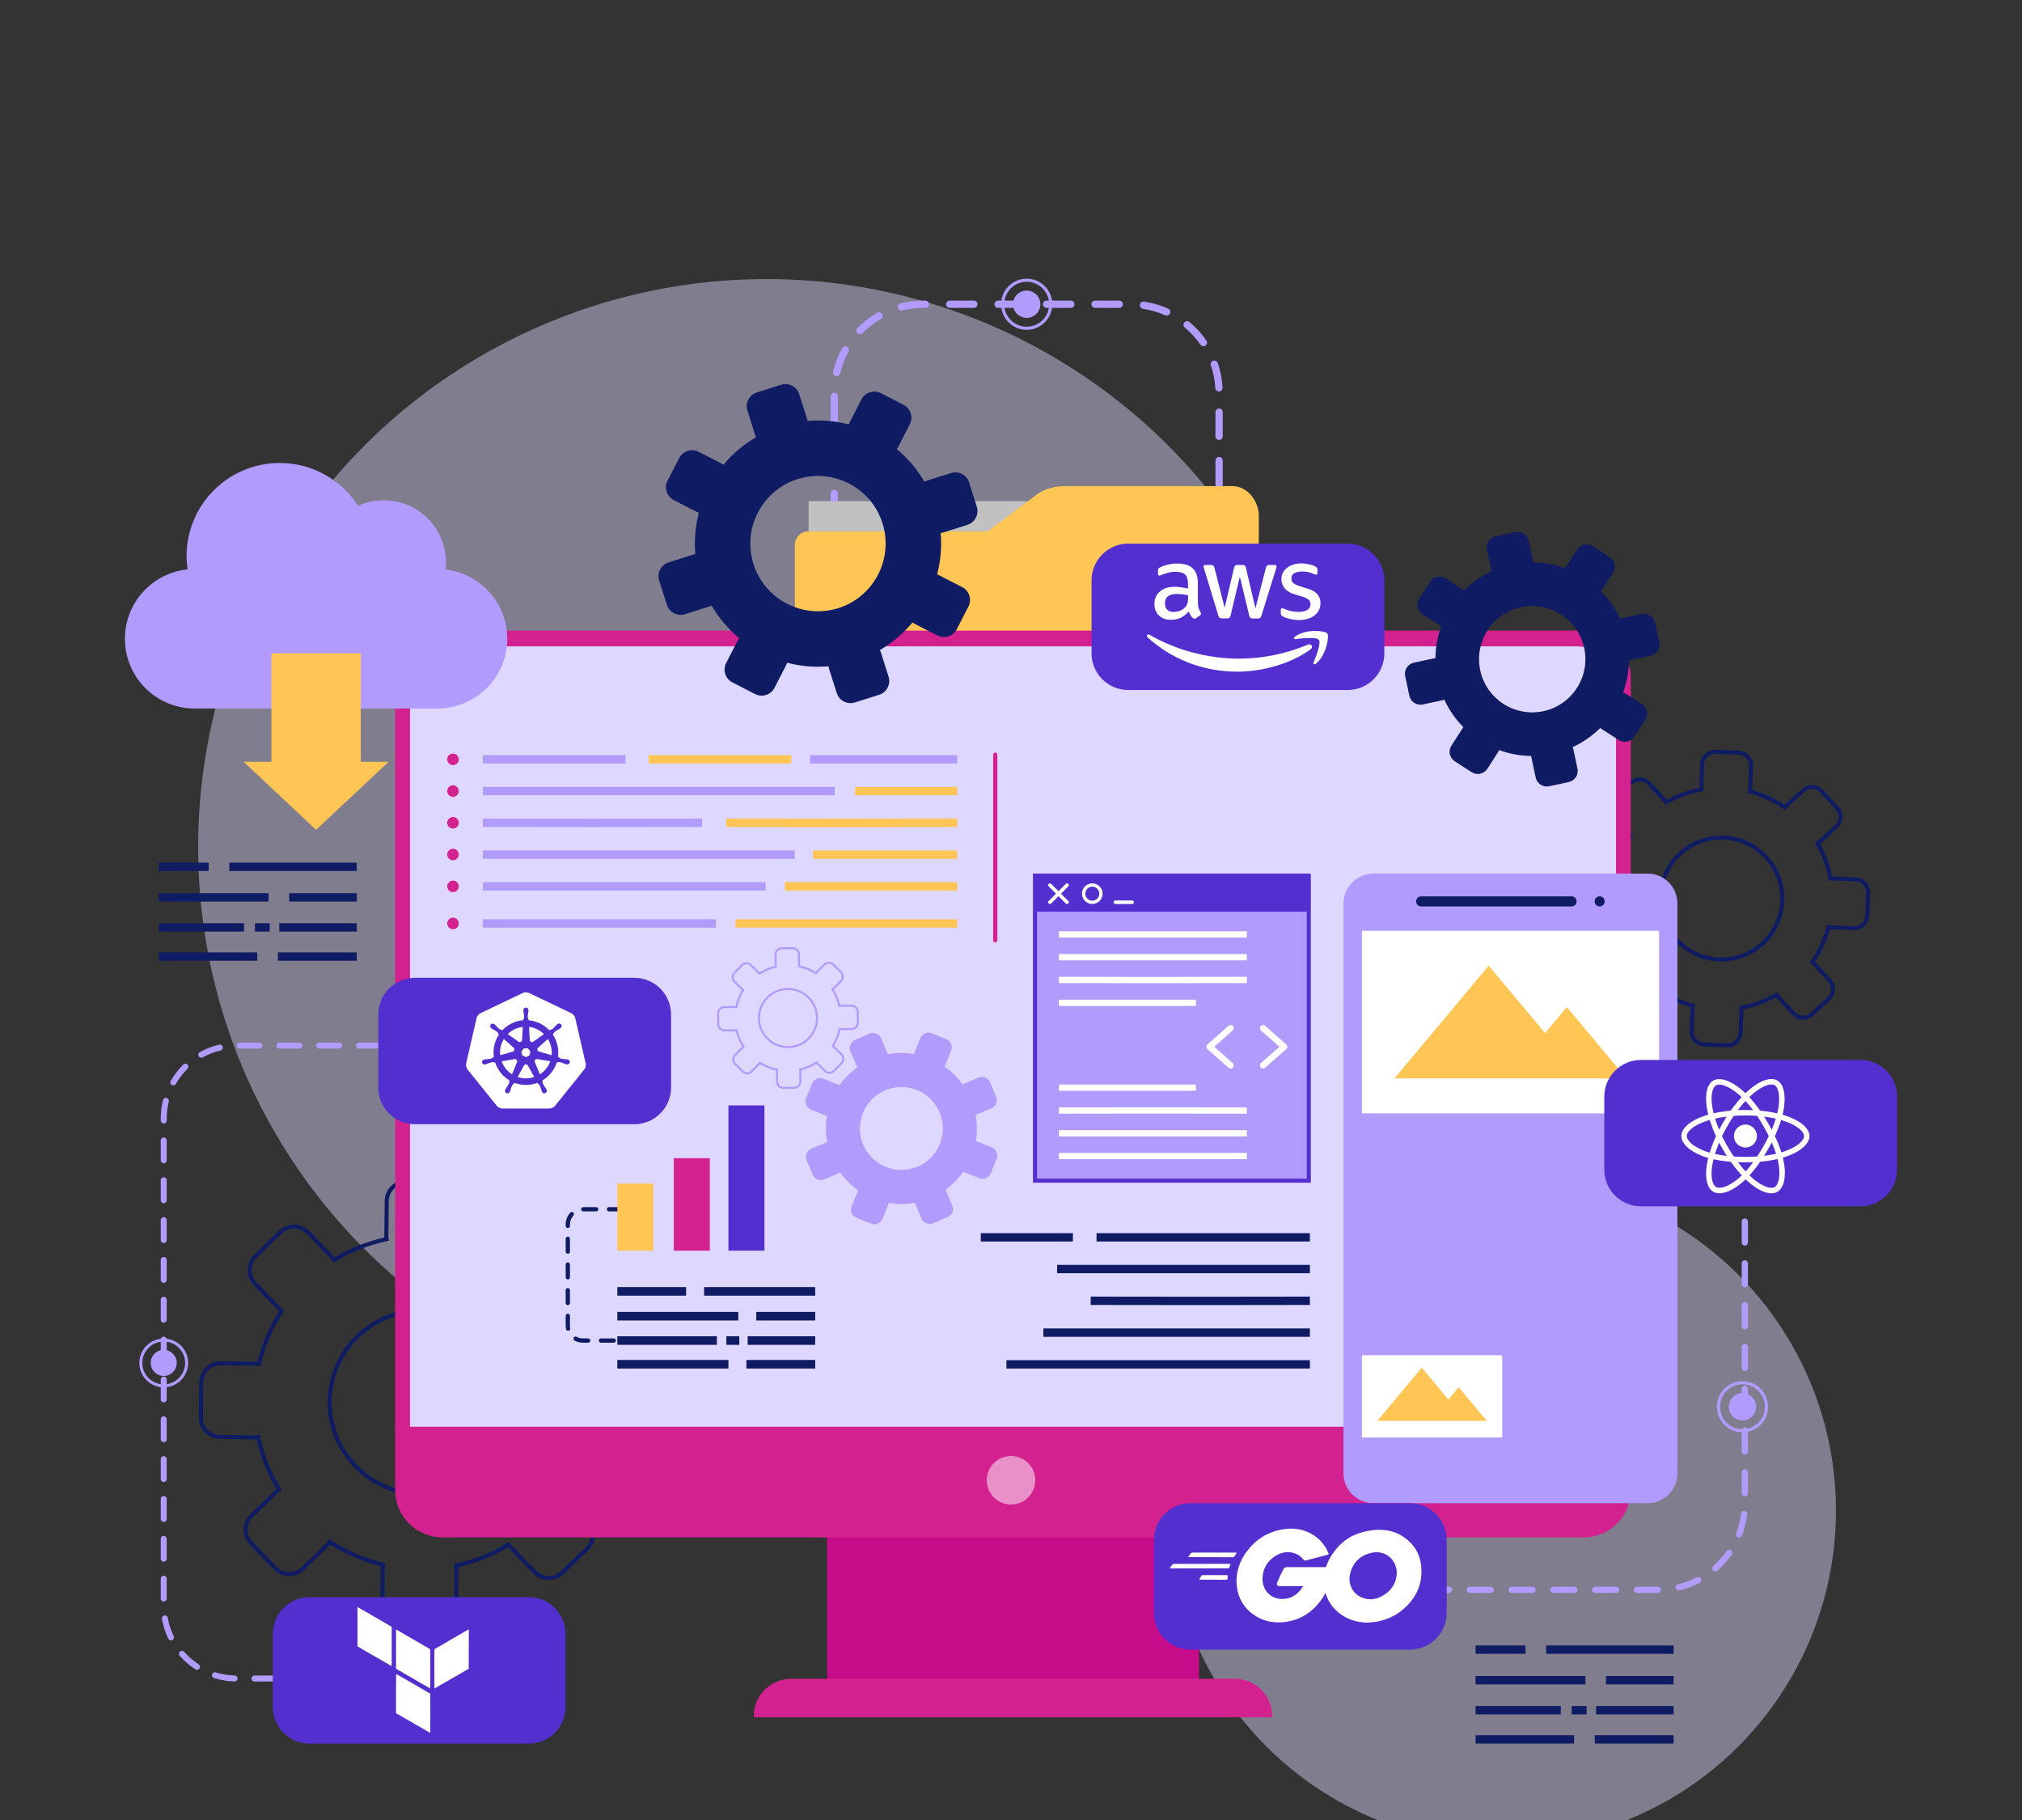 <?xml version="1.0" encoding="UTF-8" standalone="no"?>
<!-- Generator: Adobe Illustrator 27.5.0, SVG Export Plug-In . SVG Version: 6.00 Build 0)  -->

<svg
   version="1.1"
   x="0px"
   y="0px"
   viewBox="0 0 500 450"
   style="enable-background:new 0 0 500 500;"
   xml:space="preserve"
   id="svg4314"
   sodipodi:docname="digital_transformation.svg"
   inkscape:version="1.4 (e7c3feb1, 2024-10-09)"
   xmlns:inkscape="http://www.inkscape.org/namespaces/inkscape"
   xmlns:sodipodi="http://sodipodi.sourceforge.net/DTD/sodipodi-0.dtd"
   xmlns="http://www.w3.org/2000/svg"
   xmlns:svg="http://www.w3.org/2000/svg"><rect x="0" y="0" width="500" height="450" fill="#333333" stroke="none"/><defs
   id="defs4318"><style
     id="style4496">
      .cls-1 {
        fill: #1d63ed;
        stroke-width: 0px;
      }
    </style><style
     id="style4507">
      .cls-1 {
        fill: #fff;
        stroke-width: 0px;
      }
    </style><style
     id="style4518">.cls-1{fill:#fff}</style><style
     id="style5208">
      .cls-1 {
        fill: #fff;
        stroke-width: 0px;
      }
    </style></defs><sodipodi:namedview
   id="namedview4316"
   pagecolor="#505050"
   bordercolor="#eeeeee"
   borderopacity="1"
   inkscape:showpageshadow="0"
   inkscape:pageopacity="0"
   inkscape:pagecheckerboard="0"
   inkscape:deskcolor="#505050"
   showgrid="false"
   inkscape:zoom="2.7824959"
   inkscape:cx="259.29957"
   inkscape:cy="277.62844"
   inkscape:window-width="1728"
   inkscape:window-height="966"
   inkscape:window-x="0"
   inkscape:window-y="38"
   inkscape:window-maximized="1"
   inkscape:current-layer="svg4314" />
<g
   id="OBJECTS">
	<g
   style="opacity:0.45;"
   id="g3582">
		<circle
   style="fill:#DED7FF;"
   cx="371.5"
   cy="373.5"
   r="82.5"
   id="circle3578" />
		<circle
   style="fill:#DED7FF;"
   cx="189.5"
   cy="209.5"
   r="140.5"
   id="circle3580" />
	</g>
	<path
   style="fill:none;stroke:#0F1B63;stroke-miterlimit:10;"
   d="M445.913,195.421l-4.194,3.84   c-0.14,0.128-0.262,0.267-0.374,0.412c-2.664-1.857-5.593-3.191-8.641-3.996c0.04-0.183,0.07-0.37,0.077-0.562l0.223-5.682   c0.069-1.768-1.313-3.263-3.081-3.332l-5.682-0.223c-1.767-0.069-3.263,1.313-3.332,3.081l-0.223,5.682   c-0.007,0.191,0.008,0.379,0.033,0.564c-3.018,0.548-5.965,1.606-8.705,3.178c-0.099-0.154-0.209-0.303-0.336-0.443l-3.84-4.194   c-1.195-1.305-3.229-1.395-4.534-0.2l-4.194,3.84c-1.305,1.195-1.395,3.229-0.199,4.534l3.84,4.194   c0.128,0.139,0.267,0.262,0.412,0.374c-1.857,2.664-3.191,5.593-3.996,8.641c-0.183-0.04-0.37-0.07-0.561-0.077l-5.682-0.223   c-0.851-0.034-1.665,0.264-2.293,0.839c-0.004,0.003-0.008,0.007-0.011,0.011c-0.629,0.582-0.995,1.374-1.028,2.231l-0.223,5.682   l0,0c-0.069,1.768,1.313,3.263,3.081,3.332l5.682,0.223c0.192,0.008,0.379-0.009,0.564-0.035c0.548,3.019,1.606,5.966,3.178,8.706   c-0.154,0.098-0.303,0.208-0.443,0.336l-4.194,3.84c-1.305,1.195-1.395,3.229-0.199,4.534l3.84,4.194   c1.195,1.305,3.229,1.395,4.534,0.199l4.194-3.84c0.14-0.128,0.262-0.267,0.374-0.412c2.665,1.858,5.594,3.192,8.643,3.997   c-0.04,0.182-0.071,0.368-0.079,0.561l-0.223,5.682c-0.034,0.857,0.268,1.675,0.85,2.304c0.582,0.63,1.374,0.995,2.23,1.028   l5.682,0.223l0,0c0.879,0.034,1.689-0.29,2.292-0.841c0.61-0.558,1.006-1.35,1.041-2.24l0.223-5.682   c0.008-0.192-0.009-0.38-0.035-0.564c3.019-0.548,5.966-1.606,8.706-3.178c0.099,0.154,0.209,0.304,0.337,0.443l3.84,4.194   c1.195,1.305,3.229,1.395,4.534,0.2l4.194-3.84c1.305-1.195,1.395-3.229,0.199-4.534l-3.84-4.194   c-0.128-0.14-0.267-0.262-0.412-0.374c1.858-2.664,3.192-5.594,3.997-8.643c0.182,0.04,0.368,0.071,0.561,0.079l5.682,0.223   c0.879,0.034,1.69-0.29,2.292-0.841c0.61-0.558,1.006-1.35,1.04-2.24l0.224-5.682c0.069-1.768-1.313-3.263-3.081-3.332   l-5.682-0.223c-0.191-0.008-0.379,0.007-0.565,0.032c-0.548-3.018-1.606-5.964-3.178-8.704c0.154-0.098,0.304-0.208,0.443-0.336   l4.194-3.84c1.305-1.195,1.395-3.229,0.199-4.534l-3.84-4.194C449.251,194.315,447.218,194.226,445.913,195.421z M435.839,233.287   c-6.129,5.612-15.681,5.192-21.294-0.937c-5.612-6.129-5.192-15.681,0.937-21.294c6.129-5.612,15.681-5.192,21.294,0.937   C442.388,218.123,441.968,227.675,435.839,233.287z"
   id="path3584" />
	<g
   id="g3604">
		<g
   id="g3602">
			<g
   id="g3590">
				<g
   id="g3588">
					<path
   style="fill:#B19CFE;"
   d="M114.387,415.756h-2.21c-0.408,0-0.739-0.331-0.739-0.739s0.331-0.739,0.739-0.739h2.21       c0.408,0,0.739,0.331,0.739,0.739S114.795,415.756,114.387,415.756z M107.253,415.756h-4.925c-0.408,0-0.739-0.331-0.739-0.739       s0.331-0.739,0.739-0.739h4.925c0.408,0,0.739,0.331,0.739,0.739S107.661,415.756,107.253,415.756z M97.403,415.756h-4.925       c-0.408,0-0.739-0.331-0.739-0.739s0.331-0.739,0.739-0.739h4.925c0.408,0,0.739,0.331,0.739,0.739       S97.811,415.756,97.403,415.756z M87.553,415.756h-4.925c-0.408,0-0.739-0.331-0.739-0.739s0.331-0.739,0.739-0.739h4.925       c0.408,0,0.739,0.331,0.739,0.739S87.961,415.756,87.553,415.756z M77.703,415.756h-4.925c-0.408,0-0.739-0.331-0.739-0.739       s0.331-0.739,0.739-0.739h4.925c0.408,0,0.739,0.331,0.739,0.739S78.111,415.756,77.703,415.756z M67.853,415.756h-4.925       c-0.408,0-0.739-0.331-0.739-0.739s0.331-0.739,0.739-0.739h4.925c0.408,0,0.739,0.331,0.739,0.739       S68.261,415.756,67.853,415.756z M58.003,415.749c-0.007,0-0.013,0-0.02-0.001c-1.717-0.048-3.413-0.328-5.041-0.834       c-0.39-0.121-0.607-0.535-0.486-0.925c0.121-0.389,0.531-0.607,0.924-0.486c1.5,0.466,3.062,0.724,4.644,0.769       c0.407,0.011,0.729,0.351,0.718,0.759C58.731,415.431,58.403,415.749,58.003,415.749z M48.717,412.862       c-0.138,0-0.277-0.039-0.401-0.119c-1.432-0.929-2.735-2.051-3.87-3.336c-0.269-0.306-0.24-0.773,0.065-1.043       c0.304-0.27,0.771-0.242,1.043,0.064c1.046,1.184,2.245,2.218,3.566,3.074c0.342,0.222,0.44,0.68,0.217,1.022       C49.196,412.743,48.96,412.862,48.717,412.862z M42.28,405.57c-0.275,0-0.539-0.153-0.667-0.417       c-0.744-1.544-1.274-3.18-1.574-4.862c-0.071-0.402,0.196-0.785,0.598-0.857c0.399-0.067,0.785,0.196,0.856,0.598       c0.276,1.55,0.764,3.056,1.451,4.478c0.177,0.367,0.023,0.809-0.344,0.986C42.497,405.547,42.388,405.57,42.28,405.57z        M40.488,395.993c-0.408,0-0.739-0.331-0.739-0.739v-4.925c0-0.408,0.331-0.739,0.739-0.739c0.408,0,0.739,0.331,0.739,0.739       v4.925C41.227,395.662,40.896,395.993,40.488,395.993z M40.488,386.143c-0.408,0-0.739-0.331-0.739-0.739v-4.925       c0-0.408,0.331-0.739,0.739-0.739c0.408,0,0.739,0.331,0.739,0.739v4.925C41.227,385.812,40.896,386.143,40.488,386.143z        M40.488,376.293c-0.408,0-0.739-0.331-0.739-0.739v-4.925c0-0.408,0.331-0.739,0.739-0.739c0.408,0,0.739,0.331,0.739,0.739       v4.925C41.227,375.962,40.896,376.293,40.488,376.293z M40.488,366.443c-0.408,0-0.739-0.331-0.739-0.739v-4.925       c0-0.408,0.331-0.739,0.739-0.739c0.408,0,0.739,0.331,0.739,0.739v4.925C41.227,366.112,40.896,366.443,40.488,366.443z        M40.488,356.593c-0.408,0-0.739-0.331-0.739-0.739v-4.925c0-0.408,0.331-0.739,0.739-0.739c0.408,0,0.739,0.331,0.739,0.739       v4.925C41.227,356.262,40.896,356.593,40.488,356.593z M40.488,346.743c-0.408,0-0.739-0.331-0.739-0.739v-4.925       c0-0.408,0.331-0.739,0.739-0.739c0.408,0,0.739,0.331,0.739,0.739v4.925C41.227,346.413,40.896,346.743,40.488,346.743z        M40.488,336.893c-0.408,0-0.739-0.331-0.739-0.739v-4.925c0-0.408,0.331-0.739,0.739-0.739c0.408,0,0.739,0.331,0.739,0.739       v4.925C41.227,336.563,40.896,336.893,40.488,336.893z M40.488,327.044c-0.408,0-0.739-0.331-0.739-0.739v-4.925       c0-0.408,0.331-0.739,0.739-0.739c0.408,0,0.739,0.331,0.739,0.739v4.925C41.227,326.713,40.896,327.044,40.488,327.044z        M40.488,317.194c-0.408,0-0.739-0.331-0.739-0.739v-4.925c0-0.408,0.331-0.739,0.739-0.739c0.408,0,0.739,0.331,0.739,0.739       v4.925C41.227,316.863,40.896,317.194,40.488,317.194z M40.488,307.344c-0.408,0-0.739-0.331-0.739-0.739v-4.925       c0-0.408,0.331-0.739,0.739-0.739c0.408,0,0.739,0.331,0.739,0.739v4.925C41.227,307.013,40.896,307.344,40.488,307.344z        M40.488,297.494c-0.408,0-0.739-0.331-0.739-0.739v-4.925c0-0.408,0.331-0.739,0.739-0.739c0.408,0,0.739,0.331,0.739,0.739       v4.925C41.227,297.163,40.896,297.494,40.488,297.494z M40.488,287.644c-0.408,0-0.739-0.331-0.739-0.739v-4.925       c0-0.408,0.331-0.739,0.739-0.739c0.408,0,0.739,0.331,0.739,0.739v4.925C41.227,287.313,40.896,287.644,40.488,287.644z        M40.488,277.794c-0.408,0-0.739-0.331-0.739-0.739v-0.498c0-1.543,0.188-3.078,0.558-4.56       c0.099-0.396,0.508-0.636,0.896-0.538c0.396,0.099,0.637,0.5,0.538,0.895c-0.34,1.365-0.514,2.779-0.514,4.202v0.498       C41.227,277.463,40.896,277.794,40.488,277.794z M42.854,268.361c-0.124,0-0.25-0.031-0.366-0.097       c-0.354-0.202-0.477-0.654-0.275-1.008c0.847-1.483,1.895-2.846,3.114-4.051c0.291-0.286,0.758-0.284,1.045,0.006       c0.287,0.29,0.285,0.758-0.006,1.045c-1.123,1.11-2.089,2.366-2.869,3.732C43.36,268.227,43.111,268.361,42.854,268.361z        M49.773,261.524c-0.26,0-0.512-0.137-0.646-0.38c-0.198-0.357-0.07-0.806,0.287-1.005c1.498-0.832,3.101-1.453,4.766-1.848       c0.401-0.092,0.794,0.151,0.889,0.549c0.094,0.397-0.151,0.795-0.548,0.889c-1.533,0.363-3.01,0.935-4.389,1.702       C50.018,261.494,49.895,261.524,49.773,261.524z M172.51,259.265h-4.925c-0.408,0-0.739-0.331-0.739-0.739       c0-0.408,0.331-0.739,0.739-0.739h4.925c0.408,0,0.739,0.331,0.739,0.739C173.249,258.934,172.918,259.265,172.51,259.265z        M162.661,259.265h-4.925c-0.408,0-0.739-0.331-0.739-0.739c0-0.408,0.331-0.739,0.739-0.739h4.925       c0.408,0,0.739,0.331,0.739,0.739C163.399,258.934,163.068,259.265,162.661,259.265z M152.811,259.265h-4.925       c-0.408,0-0.739-0.331-0.739-0.739c0-0.408,0.331-0.739,0.739-0.739h4.925c0.408,0,0.739,0.331,0.739,0.739       C153.549,258.934,153.219,259.265,152.811,259.265z M142.961,259.265h-4.925c-0.408,0-0.739-0.331-0.739-0.739       c0-0.408,0.331-0.739,0.739-0.739h4.925c0.408,0,0.739,0.331,0.739,0.739C143.7,258.934,143.369,259.265,142.961,259.265z        M133.111,259.265h-4.925c-0.408,0-0.739-0.331-0.739-0.739c0-0.408,0.331-0.739,0.739-0.739h4.925       c0.408,0,0.739,0.331,0.739,0.739C133.85,258.934,133.519,259.265,133.111,259.265z M123.261,259.265h-4.925       c-0.408,0-0.739-0.331-0.739-0.739c0-0.408,0.331-0.739,0.739-0.739h4.925c0.408,0,0.739,0.331,0.739,0.739       C124,258.934,123.669,259.265,123.261,259.265z M113.411,259.265h-4.925c-0.408,0-0.739-0.331-0.739-0.739       c0-0.408,0.331-0.739,0.739-0.739h4.925c0.408,0,0.739,0.331,0.739,0.739C114.15,258.934,113.819,259.265,113.411,259.265z        M103.561,259.265h-4.925c-0.408,0-0.739-0.331-0.739-0.739c0-0.408,0.331-0.739,0.739-0.739h4.925       c0.408,0,0.739,0.331,0.739,0.739C104.3,258.934,103.969,259.265,103.561,259.265z M93.711,259.265h-4.925       c-0.408,0-0.739-0.331-0.739-0.739c0-0.408,0.331-0.739,0.739-0.739h4.925c0.408,0,0.739,0.331,0.739,0.739       C94.45,258.934,94.119,259.265,93.711,259.265z M83.861,259.265h-4.925c-0.408,0-0.739-0.331-0.739-0.739       c0-0.408,0.331-0.739,0.739-0.739h4.925c0.408,0,0.739,0.331,0.739,0.739C84.6,258.934,84.269,259.265,83.861,259.265z        M74.011,259.265h-4.925c-0.408,0-0.739-0.331-0.739-0.739c0-0.408,0.331-0.739,0.739-0.739h4.925       c0.408,0,0.739,0.331,0.739,0.739C74.75,258.934,74.419,259.265,74.011,259.265z M64.161,259.265h-4.925       c-0.408,0-0.739-0.331-0.739-0.739c0-0.408,0.331-0.739,0.739-0.739h4.925c0.408,0,0.739,0.331,0.739,0.739       C64.9,258.934,64.569,259.265,64.161,259.265z"
   id="path3586" />
				</g>
			</g>
			<g
   id="g3600">
				<g
   id="g3594">
					<circle
   style="fill:#B19CFE;"
   cx="40.488"
   cy="336.99"
   r="3.219"
   id="circle3592" />
				</g>
				<g
   id="g3598">
					<path
   style="fill:#B19CFE;"
   d="M40.488,343.024c-3.326,0-6.033-2.706-6.033-6.033c0-3.327,2.707-6.033,6.033-6.033       c3.326,0,6.033,2.706,6.033,6.033C46.521,340.317,43.814,343.024,40.488,343.024z M40.488,331.696       c-2.919,0-5.294,2.375-5.294,5.294s2.375,5.294,5.294,5.294c2.919,0,5.294-2.375,5.294-5.294S43.408,331.696,40.488,331.696z"
   id="path3596" />
				</g>
			</g>
		</g>
	</g>
	<g
   id="g3626">
		<g
   id="g3610">
			<g
   id="g3608">
				<path
   style="fill:#B19CFE;"
   d="M206.296,236.753c-0.496,0-0.899-0.403-0.899-0.899v-5.992c0-0.496,0.403-0.899,0.899-0.899      c0.496,0,0.899,0.403,0.899,0.899v5.992C207.195,236.35,206.792,236.753,206.296,236.753z M206.296,224.769      c-0.496,0-0.899-0.403-0.899-0.899v-5.992c0-0.496,0.403-0.899,0.899-0.899c0.496,0,0.899,0.403,0.899,0.899v5.992      C207.195,224.366,206.792,224.769,206.296,224.769z M206.296,212.784c-0.496,0-0.899-0.403-0.899-0.899v-5.992      c0-0.496,0.403-0.899,0.899-0.899c0.496,0,0.899,0.403,0.899,0.899v5.992C207.195,212.382,206.792,212.784,206.296,212.784z       M206.296,200.8c-0.496,0-0.899-0.403-0.899-0.899v-5.992c0-0.496,0.403-0.899,0.899-0.899c0.496,0,0.899,0.403,0.899,0.899      v5.992C207.195,200.398,206.792,200.8,206.296,200.8z M206.296,188.816c-0.496,0-0.899-0.403-0.899-0.899v-5.992      c0-0.496,0.403-0.899,0.899-0.899c0.496,0,0.899,0.403,0.899,0.899v5.992C207.195,188.413,206.792,188.816,206.296,188.816z       M206.296,176.832c-0.496,0-0.899-0.403-0.899-0.899v-5.992c0-0.496,0.403-0.899,0.899-0.899c0.496,0,0.899,0.403,0.899,0.899      v5.992C207.195,176.429,206.792,176.832,206.296,176.832z M301.458,166.037c-0.496,0-0.899-0.403-0.899-0.899v-3.326      c0-0.496,0.403-0.899,0.899-0.899c0.496,0,0.899,0.403,0.899,0.899v3.326C302.357,165.634,301.954,166.037,301.458,166.037z       M206.296,164.848c-0.496,0-0.899-0.402-0.899-0.899v-5.992c0-0.496,0.403-0.899,0.899-0.899c0.496,0,0.899,0.403,0.899,0.899      v5.992C207.195,164.445,206.792,164.848,206.296,164.848z M301.458,156.719c-0.496,0-0.899-0.402-0.899-0.899v-5.992      c0-0.496,0.403-0.899,0.899-0.899c0.496,0,0.899,0.403,0.899,0.899v5.992C302.357,156.316,301.954,156.719,301.458,156.719z       M206.296,152.864c-0.496,0-0.899-0.403-0.899-0.899v-5.992c0-0.496,0.403-0.899,0.899-0.899c0.496,0,0.899,0.403,0.899,0.899      v5.992C207.195,152.461,206.792,152.864,206.296,152.864z M301.458,144.734c-0.496,0-0.899-0.403-0.899-0.899v-5.992      c0-0.496,0.403-0.899,0.899-0.899c0.496,0,0.899,0.403,0.899,0.899v5.992C302.357,144.332,301.954,144.734,301.458,144.734z       M206.296,140.879c-0.496,0-0.899-0.403-0.899-0.899v-5.992c0-0.496,0.403-0.899,0.899-0.899c0.496,0,0.899,0.403,0.899,0.899      v5.992C207.195,140.477,206.792,140.879,206.296,140.879z M301.458,132.75c-0.496,0-0.899-0.403-0.899-0.899v-5.992      c0-0.496,0.403-0.899,0.899-0.899c0.496,0,0.899,0.403,0.899,0.899v5.992C302.357,132.348,301.954,132.75,301.458,132.75z       M206.296,128.895c-0.496,0-0.899-0.403-0.899-0.899v-5.992c0-0.496,0.403-0.899,0.899-0.899c0.496,0,0.899,0.403,0.899,0.899      v5.992C207.195,128.493,206.792,128.895,206.296,128.895z M301.458,120.766c-0.496,0-0.899-0.403-0.899-0.899v-5.992      c0-0.496,0.403-0.899,0.899-0.899c0.496,0,0.899,0.403,0.899,0.899v5.992C302.357,120.364,301.954,120.766,301.458,120.766z       M206.296,116.911c-0.496,0-0.899-0.403-0.899-0.899v-5.992c0-0.496,0.403-0.899,0.899-0.899c0.496,0,0.899,0.403,0.899,0.899      v5.992C207.195,116.508,206.792,116.911,206.296,116.911z M301.458,108.782c-0.496,0-0.899-0.403-0.899-0.899v-5.992      c0-0.496,0.403-0.899,0.899-0.899c0.496,0,0.899,0.403,0.899,0.899v5.992C302.357,108.379,301.954,108.782,301.458,108.782z       M206.296,104.927c-0.496,0-0.899-0.403-0.899-0.899v-5.992c0-0.496,0.403-0.899,0.899-0.899c0.496,0,0.899,0.403,0.899,0.899      v5.992C207.195,104.524,206.792,104.927,206.296,104.927z M301.419,96.799c-0.473,0-0.869-0.37-0.896-0.848      c-0.109-1.921-0.479-3.811-1.099-5.62c-0.16-0.469,0.09-0.981,0.559-1.142c0.465-0.16,0.982,0.089,1.141,0.559      c0.674,1.964,1.076,4.017,1.194,6.101c0.028,0.496-0.351,0.92-0.846,0.949C301.454,96.798,301.437,96.799,301.419,96.799z       M206.887,92.99c-0.069,0-0.138-0.008-0.208-0.024c-0.483-0.115-0.782-0.599-0.667-1.082c0.48-2.028,1.237-3.979,2.249-5.799      c0.24-0.434,0.789-0.59,1.222-0.348c0.434,0.241,0.59,0.789,0.349,1.223c-0.933,1.675-1.629,3.472-2.071,5.339      C207.663,92.712,207.294,92.99,206.887,92.99z M297.586,85.61c-0.286,0-0.566-0.135-0.741-0.387      c-1.092-1.58-2.392-3.003-3.866-4.23c-0.38-0.318-0.433-0.885-0.115-1.266c0.318-0.383,0.884-0.432,1.266-0.115      c1.598,1.331,3.008,2.875,4.193,4.588c0.282,0.409,0.18,0.968-0.228,1.251C297.941,85.559,297.762,85.61,297.586,85.61z       M212.629,82.643c-0.228,0-0.456-0.087-0.632-0.26c-0.353-0.349-0.356-0.918-0.007-1.271c1.466-1.483,3.124-2.758,4.927-3.789      c0.429-0.246,0.98-0.096,1.227,0.335c0.246,0.431,0.096,0.98-0.335,1.227c-1.662,0.949-3.189,2.124-4.541,3.492      C213.092,82.554,212.86,82.643,212.629,82.643z M288.492,78.035c-0.123,0-0.248-0.025-0.367-0.078      c-1.751-0.785-3.601-1.325-5.498-1.606c-0.492-0.072-0.831-0.53-0.758-1.021c0.073-0.491,0.525-0.841,1.021-0.757      c2.061,0.304,4.069,0.891,5.971,1.743c0.453,0.203,0.655,0.735,0.453,1.188C289.163,77.837,288.835,78.035,288.492,78.035z       M222.902,76.776c-0.403,0-0.769-0.273-0.871-0.681c-0.12-0.482,0.172-0.97,0.654-1.09c1.803-0.45,3.67-0.679,5.548-0.679h0.606      c0.496,0,0.899,0.403,0.899,0.899c0,0.496-0.403,0.899-0.899,0.899h-0.606c-1.731,0-3.451,0.21-5.113,0.625      C223.048,76.767,222.974,76.776,222.902,76.776z M276.777,76.124h-5.992c-0.496,0-0.899-0.403-0.899-0.899      c0-0.496,0.403-0.899,0.899-0.899h5.992c0.496,0,0.899,0.403,0.899,0.899C277.676,75.721,277.273,76.124,276.777,76.124z       M264.793,76.124h-5.992c-0.496,0-0.899-0.403-0.899-0.899c0-0.496,0.403-0.899,0.899-0.899h5.992      c0.496,0,0.899,0.403,0.899,0.899C265.691,75.721,265.289,76.124,264.793,76.124z M252.808,76.124h-5.992      c-0.496,0-0.899-0.403-0.899-0.899c0-0.496,0.403-0.899,0.899-0.899h5.992c0.496,0,0.899,0.403,0.899,0.899      C253.707,75.721,253.305,76.124,252.808,76.124z M240.824,76.124h-5.992c-0.496,0-0.899-0.403-0.899-0.899      c0-0.496,0.403-0.899,0.899-0.899h5.992c0.496,0,0.899,0.403,0.899,0.899C241.723,75.721,241.321,76.124,240.824,76.124z"
   id="path3606" />
			</g>
		</g>
		<g
   id="g3624">
			<g
   id="g3616">
				<g
   id="g3614">
					<circle
   style="fill:#B19CFE;"
   cx="253.877"
   cy="75.225"
   r="3.377"
   id="circle3612" />
				</g>
			</g>
			<g
   id="g3622">
				<g
   id="g3620">
					<path
   style="fill:#B19CFE;"
   d="M253.877,81.554c-3.49,0-6.329-2.839-6.329-6.329c0-3.49,2.84-6.329,6.329-6.329       c3.49,0,6.329,2.839,6.329,6.329C260.206,78.715,257.367,81.554,253.877,81.554z M253.877,69.671       c-3.063,0-5.554,2.492-5.554,5.554c0,3.063,2.492,5.554,5.554,5.554c3.063,0,5.554-2.492,5.554-5.554       C259.431,72.163,256.94,69.671,253.877,69.671z"
   id="path3618" />
				</g>
			</g>
		</g>
	</g>
	<g
   id="g3632">
		<rect
   x="199.958"
   y="123.914"
   style="fill:#C1C1C1;"
   width="57.954"
   height="9.908"
   id="rect3628" />
		<path
   style="fill:#FFC655;"
   d="M304.733,120.185h-41.427c-3.015,0-5.875,1.012-7.813,2.765l-11.254,8.421h-44.335    c-1.853,0-3.356,1.503-3.356,3.356v61.363c0,1.853,1.503,3.356,3.356,3.356h108.025c1.853,0,3.356-1.502,3.356-3.356v-59.286    v-2.077v-7.084C311.285,123.701,308.352,120.185,304.733,120.185z"
   id="path3630" />
	</g>
	<path
   style="fill:none;stroke:#0F1B63;stroke-miterlimit:10;"
   d="M133.516,305.616l-6.144,5.956   c-0.204,0.198-0.383,0.413-0.545,0.636c-4.087-2.68-8.55-4.561-13.169-5.641c0.052-0.278,0.089-0.56,0.092-0.848l0.092-8.557   c0.028-2.662-2.114-4.852-4.777-4.88l-8.557-0.092c-2.661-0.028-4.852,2.114-4.88,4.777l-0.092,8.557   c-0.003,0.288,0.028,0.57,0.073,0.848c-4.517,0.954-8.903,2.671-12.957,5.153c-0.155-0.228-0.327-0.448-0.525-0.652l-5.956-6.144   c-1.854-1.912-4.917-1.96-6.829-0.106l-6.144,5.956c-1.912,1.854-1.959,4.917-0.106,6.829l5.956,6.144   c0.198,0.204,0.413,0.383,0.635,0.545c-2.68,4.087-4.561,8.55-5.641,13.169c-0.277-0.052-0.559-0.089-0.848-0.092l-8.557-0.092   c-1.282-0.014-2.493,0.469-3.413,1.361c-0.006,0.005-0.011,0.011-0.016,0.017c-0.922,0.902-1.437,2.11-1.451,3.399l-0.092,8.557   l0,0c-0.028,2.662,2.114,4.852,4.777,4.88l8.557,0.092c0.29,0.003,0.57-0.03,0.847-0.076c0.954,4.518,2.671,8.905,5.154,12.959   c-0.228,0.155-0.448,0.327-0.652,0.525l-6.144,5.956c-1.912,1.854-1.959,4.917-0.106,6.828l5.956,6.144   c1.854,1.912,4.917,1.959,6.829,0.106l6.144-5.956c0.204-0.198,0.383-0.413,0.545-0.635c4.088,2.68,8.552,4.561,13.172,5.641   c-0.052,0.276-0.092,0.557-0.095,0.847l-0.092,8.557c-0.014,1.29,0.475,2.508,1.378,3.43c0.902,0.922,2.11,1.437,3.399,1.451   l8.557,0.092l0,0c1.323,0.014,2.529-0.508,3.411-1.363c0.893-0.866,1.455-2.074,1.469-3.413l0.092-8.557   c0.003-0.29-0.03-0.57-0.076-0.847c4.518-0.954,8.905-2.671,12.96-5.154c0.155,0.228,0.327,0.448,0.525,0.652l5.956,6.144   c1.854,1.912,4.917,1.959,6.829,0.106l6.144-5.956c1.912-1.854,1.959-4.917,0.106-6.829l-5.956-6.144   c-0.198-0.204-0.413-0.383-0.636-0.545c2.68-4.088,4.561-8.551,5.641-13.172c0.276,0.052,0.557,0.092,0.847,0.095l8.557,0.092   c1.323,0.014,2.529-0.508,3.412-1.363c0.893-0.866,1.455-2.074,1.469-3.413l0.093-8.557c0.028-2.663-2.115-4.852-4.777-4.881   l-8.557-0.092c-0.288-0.003-0.57,0.027-0.848,0.073c-0.954-4.517-2.671-8.903-5.153-12.957c0.228-0.155,0.448-0.327,0.652-0.525   l6.144-5.956c1.912-1.854,1.959-4.917,0.106-6.828l-5.956-6.144C138.49,303.81,135.427,303.762,133.516,305.616z M119.986,363.006   c-8.979,8.705-23.365,8.482-32.07-0.496c-8.705-8.979-8.482-23.365,0.497-32.07c8.979-8.705,23.365-8.482,32.07,0.497   C129.187,339.915,128.964,354.301,119.986,363.006z"
   id="path3634" />
	<g
   id="g3646">
		<rect
   x="204.512"
   y="375.757"
   style="fill:#C60C88;"
   width="91.971"
   height="44.088"
   id="rect3636" />
		<path
   style="fill:#D42190;"
   d="M403.278,167.604v200.842c0,6.451-5.229,11.68-11.689,11.68H109.405    c-6.451,0-11.689-5.229-11.689-11.68V167.604c0-6.451,5.238-11.689,11.689-11.689h282.184    C398.049,155.915,403.278,161.153,403.278,167.604z"
   id="path3638" />
		<path
   style="opacity:0.5;fill:#FFFFFF;"
   d="M256,366c0,3.314-2.686,6-6,6c-3.314,0-6-2.686-6-6c0-3.314,2.686-6,6-6    C253.314,360,256,362.686,256,366z"
   id="path3640" />
		<path
   style="fill:#DED7FF;"
   d="M399.608,352.765V169.854c0-5.544-4.34-10.038-9.693-10.038H111.08    c-5.353,0-9.693,4.494-9.693,10.038v182.911H399.608z"
   id="path3642" />
		<path
   style="fill:#D42190;"
   d="M314.579,424.595H186.416v-0.307c0-5.078,4.117-9.194,9.194-9.194h109.774    c5.078,0,9.194,4.116,9.194,9.194V424.595z"
   id="path3644" />
	</g>
	<g
   id="g3652">
		<path
   style="fill:#B19CFE;"
   d="M125.432,157.939c0-8.853-6.674-16.138-15.263-17.122c0.066-0.579,0.108-1.165,0.108-1.761    c0-8.488-6.881-15.368-15.368-15.368c-2.274,0-4.425,0.507-6.367,1.393c-4.092-6.379-11.24-10.609-19.382-10.609    c-12.712,0-23.017,10.305-23.017,23.017c0,1.119,0.084,2.219,0.239,3.295c-8.699,0.88-15.488,8.225-15.488,17.156    c0,9.524,7.721,17.245,17.245,17.245h60.903v-0.043C118.166,174.692,125.432,167.174,125.432,157.939z"
   id="path3648" />
		<polygon
   style="fill:#FFC655;"
   points="89.208,188.343 89.208,161.549 67.118,161.549 67.118,188.343 60.213,188.343     78.163,205.16 96.114,188.343   "
   id="polygon3650" />
	</g>
	<g
   id="g3656">
		<path
   style="fill:#542FD0;"
   d="M333.235,170.609h-54.237c-5.015,0-9.081-4.066-9.081-9.081V143.49    c0-5.015,4.066-9.081,9.081-9.081h54.237c5.015,0,9.081,4.066,9.081,9.081v18.037C342.316,166.543,338.25,170.609,333.235,170.609    z"
   id="path3654" />
	</g>
	<g
   id="g3660">
		<path
   style="fill:#542FD0;"
   d="M130.776,431.104H76.54c-5.015,0-9.081-4.066-9.081-9.081v-18.037c0-5.015,4.066-9.081,9.081-9.081    h54.237c5.015,0,9.081,4.066,9.081,9.081v18.037C139.858,427.038,135.792,431.104,130.776,431.104z"
   id="path3658" />
	</g>
	<g
   id="g3664">
		<path
   style="fill:#542FD0;"
   d="M156.857,277.965H102.62c-5.015,0-9.081-4.066-9.081-9.081v-18.037    c0-5.015,4.066-9.081,9.081-9.081h54.237c5.015,0,9.081,4.066,9.081,9.081v18.037    C165.938,273.899,161.872,277.965,156.857,277.965z"
   id="path3662" />
	</g>
	<g
   id="g3678">
		<g
   id="g3668">
			<path
   style="fill:#B19CFE;"
   d="M347.967,393.867h-2.583c-0.428,0-0.775-0.347-0.775-0.775c0-0.428,0.347-0.775,0.775-0.775h2.583     c0.428,0,0.775,0.347,0.775,0.775C348.742,393.52,348.395,393.867,347.967,393.867z"
   id="path3666" />
		</g>
		<g
   id="g3672">
			<path
   style="fill:#B19CFE;"
   d="M409.98,393.867h-5.168c-0.428,0-0.775-0.347-0.775-0.775c0-0.428,0.347-0.775,0.775-0.775h5.168     c0.428,0,0.775,0.347,0.775,0.775C410.755,393.52,410.408,393.867,409.98,393.867z M399.644,393.867h-5.167     c-0.428,0-0.775-0.347-0.775-0.775c0-0.428,0.347-0.775,0.775-0.775h5.167c0.428,0,0.775,0.347,0.775,0.775     C400.419,393.52,400.072,393.867,399.644,393.867z M389.309,393.867h-5.168c-0.428,0-0.775-0.347-0.775-0.775     c0-0.428,0.347-0.775,0.775-0.775h5.168c0.428,0,0.775,0.347,0.775,0.775C390.084,393.52,389.737,393.867,389.309,393.867z      M378.973,393.867h-5.168c-0.428,0-0.775-0.347-0.775-0.775c0-0.428,0.347-0.775,0.775-0.775h5.168     c0.428,0,0.775,0.347,0.775,0.775C379.749,393.52,379.401,393.867,378.973,393.867z M368.638,393.867h-5.167     c-0.428,0-0.775-0.347-0.775-0.775c0-0.428,0.347-0.775,0.775-0.775h5.167c0.428,0,0.775,0.347,0.775,0.775     C369.413,393.52,369.066,393.867,368.638,393.867z M358.303,393.867h-5.168c-0.428,0-0.775-0.347-0.775-0.775     c0-0.428,0.347-0.775,0.775-0.775h5.168c0.428,0,0.775,0.347,0.775,0.775C359.078,393.52,358.731,393.867,358.303,393.867z      M415.097,393.266c-0.349,0-0.666-0.238-0.752-0.593c-0.101-0.416,0.154-0.835,0.57-0.936c1.614-0.391,3.179-0.978,4.65-1.746     c0.38-0.198,0.848-0.051,1.045,0.329c0.198,0.379,0.051,0.847-0.329,1.045c-1.583,0.826-3.266,1.458-5.001,1.878     C415.219,393.259,415.158,393.266,415.097,393.266z M424.175,388.54c-0.215,0-0.429-0.089-0.582-0.263     c-0.283-0.321-0.251-0.811,0.071-1.094c1.248-1.097,2.363-2.343,3.314-3.703c0.244-0.351,0.727-0.437,1.079-0.191     c0.351,0.245,0.436,0.729,0.191,1.079c-1.021,1.461-2.219,2.8-3.56,3.979C424.54,388.476,424.357,388.54,424.175,388.54z      M430.034,380.152c-0.093,0-0.188-0.017-0.279-0.052c-0.399-0.154-0.598-0.603-0.443-1.002c0.598-1.548,1.006-3.168,1.213-4.815     c0.053-0.425,0.427-0.727,0.866-0.672c0.425,0.053,0.726,0.441,0.672,0.866c-0.223,1.772-0.662,3.514-1.306,5.18     C430.639,379.964,430.345,380.152,430.034,380.152z M431.464,369.996c-0.428,0-0.775-0.347-0.775-0.775v-5.168     c0-0.428,0.347-0.775,0.775-0.775c0.428,0,0.775,0.347,0.775,0.775v5.168C432.24,369.649,431.892,369.996,431.464,369.996z      M431.464,359.66c-0.428,0-0.775-0.347-0.775-0.775v-5.167c0-0.428,0.347-0.775,0.775-0.775c0.428,0,0.775,0.347,0.775,0.775     v5.167C432.24,359.313,431.892,359.66,431.464,359.66z M431.464,349.325c-0.428,0-0.775-0.347-0.775-0.775v-5.167     c0-0.428,0.347-0.775,0.775-0.775c0.428,0,0.775,0.347,0.775,0.775v5.167C432.24,348.978,431.892,349.325,431.464,349.325z      M431.464,338.99c-0.428,0-0.775-0.347-0.775-0.775v-5.168c0-0.428,0.347-0.775,0.775-0.775c0.428,0,0.775,0.347,0.775,0.775     v5.168C432.24,338.642,431.892,338.99,431.464,338.99z M431.464,328.655c-0.428,0-0.775-0.347-0.775-0.775v-5.168     c0-0.428,0.347-0.775,0.775-0.775c0.428,0,0.775,0.347,0.775,0.775v5.168C432.24,328.307,431.892,328.655,431.464,328.655z      M431.464,318.319c-0.428,0-0.775-0.347-0.775-0.775v-5.167c0-0.428,0.347-0.775,0.775-0.775c0.428,0,0.775,0.347,0.775,0.775     v5.167C432.24,317.972,431.892,318.319,431.464,318.319z M431.464,307.983c-0.428,0-0.775-0.347-0.775-0.775v-5.168     c0-0.428,0.347-0.775,0.775-0.775c0.428,0,0.775,0.347,0.775,0.775v5.168C432.24,307.636,431.892,307.983,431.464,307.983z"
   id="path3670" />
		</g>
		<g
   id="g3676">
			<path
   style="fill:#B19CFE;"
   d="M431.464,297.625c-0.428,0-0.775-0.347-0.775-0.775v-1.808h-0.65     c-0.428,0-0.775-0.347-0.775-0.775c0-0.428,0.347-0.775,0.775-0.775h1.425c0.428,0,0.775,0.347,0.775,0.775v2.583     C432.24,297.278,431.892,297.625,431.464,297.625z"
   id="path3674" />
		</g>
	</g>
	<g
   id="g3912">
		<path
   style="fill:#B19CFE;"
   d="M407.411,215.995h-67.805c-4.076,0-7.38,3.304-7.38,7.38v140.909c0,4.076,3.304,7.38,7.38,7.38    h67.805c4.076,0,7.38-3.304,7.38-7.38V223.375C414.791,219.299,411.487,215.995,407.411,215.995z"
   id="path3680" />
		<g
   id="g3686">
			<path
   style="fill:#0F1B63;"
   d="M388.67,224.115h-37.297c-0.647,0-1.172-0.525-1.172-1.172v-0.151     c0-0.647,0.525-1.172,1.172-1.172h37.297c0.647,0,1.172,0.525,1.172,1.172v0.151C389.842,223.59,389.317,224.115,388.67,224.115z     "
   id="path3682" />
			<path
   style="fill:#0F1B63;"
   d="M396.816,222.867c0,0.689-0.559,1.248-1.248,1.248c-0.689,0-1.248-0.559-1.248-1.248     c0-0.689,0.559-1.248,1.248-1.248C396.257,221.619,396.816,222.178,396.816,222.867z"
   id="path3684" />
		</g>
		<rect
   x="336.771"
   y="230.131"
   style="fill:#FFFFFF;"
   width="73.475"
   height="45.149"
   id="rect3688" />
		<polygon
   style="fill:#FFC655;"
   points="387.448,248.997 382.061,255.441 368.122,238.766 344.816,266.645 372.695,266.645     391.426,266.645 402.201,266.645   "
   id="polygon3690" />
		<g
   id="g3696">
			<rect
   x="336.771"
   y="335.083"
   style="fill:#FFFFFF;"
   width="34.689"
   height="20.346"
   id="rect3692" />
			<polygon
   style="fill:#FFC655;"
   points="360.697,342.99 358.153,346.032 351.572,338.159 340.569,351.322 353.731,351.322      362.575,351.322 367.662,351.322    "
   id="polygon3694" />
		</g>
		<g
   id="g3740">
			<g
   id="g3738">
				<g
   id="g3702">
					<g
   id="g3700">
						<rect
   x="336.771"
   y="286.893"
   style="fill:#B19CFE;"
   width="34.689"
   height="1.949"
   id="rect3698" />
					</g>
				</g>
				<g
   id="g3706">
					<rect
   x="336.771"
   y="282.809"
   style="fill:#B19CFE;"
   width="34.689"
   height="1.949"
   id="rect3704" />
				</g>
				<g
   id="g3712">
					<g
   id="g3710">
						<rect
   x="336.771"
   y="290.883"
   style="fill:#B19CFE;"
   width="21.934"
   height="1.949"
   id="rect3708" />
					</g>
				</g>
				<g
   id="g3718">
					<g
   id="g3716">
						<rect
   x="360.264"
   y="290.883"
   style="fill:#B19CFE;"
   width="11.195"
   height="1.949"
   id="rect3714" />
					</g>
				</g>
				<g
   id="g3724">
					<g
   id="g3722">
						<rect
   x="336.771"
   y="294.868"
   style="fill:#B19CFE;"
   width="30.69"
   height="1.949"
   id="rect3720" />
					</g>
				</g>
				<g
   id="g3730">
					<g
   id="g3728">
						<rect
   x="336.771"
   y="298.962"
   style="fill:#B19CFE;"
   width="10.659"
   height="1.949"
   id="rect3726" />
					</g>
				</g>
				<g
   id="g3736">
					<g
   id="g3734">
						<rect
   x="349.269"
   y="298.962"
   style="fill:#B19CFE;"
   width="7.677"
   height="1.949"
   id="rect3732" />
					</g>
				</g>
			</g>
		</g>
		<g
   id="g3784">
			<g
   id="g3782">
				<g
   id="g3746">
					<g
   id="g3744">
						<rect
   x="375.557"
   y="314.188"
   style="fill:#B19CFE;"
   width="34.689"
   height="1.949"
   id="rect3742" />
					</g>
				</g>
				<g
   id="g3750">
					<rect
   x="375.557"
   y="310.103"
   style="fill:#B19CFE;"
   width="34.689"
   height="1.949"
   id="rect3748" />
				</g>
				<g
   id="g3756">
					<g
   id="g3754">
						<rect
   x="375.557"
   y="318.177"
   style="fill:#B19CFE;"
   width="21.934"
   height="1.949"
   id="rect3752" />
					</g>
				</g>
				<g
   id="g3762">
					<g
   id="g3760">
						<rect
   x="399.05"
   y="318.177"
   style="fill:#B19CFE;"
   width="11.195"
   height="1.949"
   id="rect3758" />
					</g>
				</g>
				<g
   id="g3768">
					<g
   id="g3766">
						<rect
   x="375.557"
   y="322.162"
   style="fill:#B19CFE;"
   width="30.69"
   height="1.949"
   id="rect3764" />
					</g>
				</g>
				<g
   id="g3774">
					<g
   id="g3772">
						<rect
   x="375.557"
   y="326.256"
   style="fill:#B19CFE;"
   width="10.659"
   height="1.949"
   id="rect3770" />
					</g>
				</g>
				<g
   id="g3780">
					<g
   id="g3778">
						<rect
   x="388.055"
   y="326.256"
   style="fill:#B19CFE;"
   width="7.677"
   height="1.949"
   id="rect3776" />
					</g>
				</g>
			</g>
		</g>
		<g
   id="g3828">
			<g
   id="g3826">
				<g
   id="g3790">
					<g
   id="g3788">
						<rect
   x="375.557"
   y="286.893"
   style="fill:#B19CFE;"
   width="34.689"
   height="1.949"
   id="rect3786" />
					</g>
				</g>
				<g
   id="g3794">
					<rect
   x="375.557"
   y="282.809"
   style="fill:#B19CFE;"
   width="34.689"
   height="1.949"
   id="rect3792" />
				</g>
				<g
   id="g3800">
					<g
   id="g3798">
						<rect
   x="375.557"
   y="290.883"
   style="fill:#B19CFE;"
   width="21.934"
   height="1.949"
   id="rect3796" />
					</g>
				</g>
				<g
   id="g3806">
					<g
   id="g3804">
						<rect
   x="399.05"
   y="290.883"
   style="fill:#B19CFE;"
   width="11.195"
   height="1.949"
   id="rect3802" />
					</g>
				</g>
				<g
   id="g3812">
					<g
   id="g3810">
						<rect
   x="375.557"
   y="294.868"
   style="fill:#B19CFE;"
   width="34.689"
   height="1.949"
   id="rect3808" />
					</g>
				</g>
				<g
   id="g3818">
					<g
   id="g3816">
						<rect
   x="375.557"
   y="298.962"
   style="fill:#B19CFE;"
   width="10.659"
   height="1.949"
   id="rect3814" />
					</g>
				</g>
				<g
   id="g3824">
					<g
   id="g3822">
						<rect
   x="388.055"
   y="298.962"
   style="fill:#B19CFE;"
   width="22.191"
   height="1.949"
   id="rect3820" />
					</g>
				</g>
			</g>
		</g>
		<g
   id="g3860">
			<g
   id="g3858">
				<g
   id="g3834">
					<g
   id="g3832">
						<rect
   x="336.771"
   y="314.188"
   style="fill:#B19CFE;"
   width="34.689"
   height="1.949"
   id="rect3830" />
					</g>
				</g>
				<g
   id="g3838">
					<rect
   x="336.771"
   y="310.103"
   style="fill:#B19CFE;"
   width="34.689"
   height="1.949"
   id="rect3836" />
				</g>
				<g
   id="g3844">
					<g
   id="g3842">
						<rect
   x="336.771"
   y="318.177"
   style="fill:#B19CFE;"
   width="34.689"
   height="1.949"
   id="rect3840" />
					</g>
				</g>
				<g
   id="g3850">
					<g
   id="g3848">
						<rect
   x="336.771"
   y="322.162"
   style="fill:#B19CFE;"
   width="34.689"
   height="1.949"
   id="rect3846" />
					</g>
				</g>
				<g
   id="g3856">
					<g
   id="g3854">
						<rect
   x="336.771"
   y="326.256"
   style="fill:#B19CFE;"
   width="34.689"
   height="1.949"
   id="rect3852" />
					</g>
				</g>
			</g>
		</g>
		<g
   id="g3910">
			<g
   id="g3908">
				<g
   id="g3866">
					<g
   id="g3864">
						<rect
   x="375.557"
   y="339.833"
   style="fill:#B19CFE;"
   width="34.689"
   height="1.949"
   id="rect3862" />
					</g>
				</g>
				<g
   id="g3870">
					<rect
   x="375.557"
   y="335.749"
   style="fill:#B19CFE;"
   width="34.689"
   height="1.949"
   id="rect3868" />
				</g>
				<g
   id="g3876">
					<g
   id="g3874">
						<rect
   x="388.311"
   y="343.822"
   style="fill:#B19CFE;"
   width="21.934"
   height="1.949"
   id="rect3872" />
					</g>
				</g>
				<g
   id="g3882">
					<g
   id="g3880">
						<rect
   x="375.557"
   y="343.822"
   style="fill:#B19CFE;"
   width="11.195"
   height="1.949"
   id="rect3878" />
					</g>
				</g>
				<g
   id="g3888">
					<g
   id="g3886">
						<rect
   x="375.557"
   y="347.807"
   style="fill:#B19CFE;"
   width="26.636"
   height="1.949"
   id="rect3884" />
					</g>
				</g>
				<g
   id="g3894">
					<g
   id="g3892">
						<rect
   x="404.043"
   y="347.807"
   style="fill:#B19CFE;"
   width="6.202"
   height="1.949"
   id="rect3890" />
					</g>
				</g>
				<g
   id="g3900">
					<g
   id="g3898">
						<rect
   x="384.658"
   y="351.901"
   style="fill:#B19CFE;"
   width="25.588"
   height="1.949"
   id="rect3896" />
					</g>
				</g>
				<g
   id="g3906">
					<g
   id="g3904">
						<rect
   x="375.557"
   y="351.901"
   style="fill:#B19CFE;"
   width="7.677"
   height="1.949"
   id="rect3902" />
					</g>
				</g>
			</g>
		</g>
	</g>
	<g
   id="g3916">
		<path
   style="fill:#542FD0;"
   d="M348.653,407.864h-54.237c-5.015,0-9.081-4.066-9.081-9.081v-18.037    c0-5.015,4.066-9.081,9.081-9.081h54.237c5.015,0,9.081,4.066,9.081,9.081v18.037    C357.734,403.798,353.668,407.864,348.653,407.864z"
   id="path3914" />
	</g>
	<g
   id="g3928">
		<g
   id="g3926">
			<g
   id="g3920">
				<path
   style="fill:#B19CFE;"
   d="M434.258,347.825c0,1.865-1.512,3.377-3.377,3.377c-1.865,0-3.377-1.512-3.377-3.377      c0-1.865,1.512-3.377,3.377-3.377C432.746,344.448,434.258,345.96,434.258,347.825z"
   id="path3918" />
			</g>
			<g
   id="g3924">
				<path
   style="fill:#B19CFE;"
   d="M430.88,354.154c-3.49,0-6.329-2.839-6.329-6.329c0-3.49,2.84-6.329,6.329-6.329      c3.49,0,6.329,2.839,6.329,6.329C437.21,351.315,434.37,354.154,430.88,354.154z M430.88,342.27      c-3.063,0-5.554,2.492-5.554,5.554s2.492,5.554,5.554,5.554c3.063,0,5.554-2.492,5.554-5.554S433.943,342.27,430.88,342.27z"
   id="path3922" />
			</g>
		</g>
	</g>
	<g
   id="g3932">
		<path
   style="fill:#542FD0;"
   d="M460.024,298.274h-54.237c-5.015,0-9.081-4.066-9.081-9.081v-18.037    c0-5.015,4.066-9.081,9.081-9.081h54.237c5.015,0,9.081,4.066,9.081,9.081v18.037    C469.105,294.208,465.039,298.274,460.024,298.274z"
   id="path3930" />
	</g>
	<g
   id="g4202">
		<g
   id="g3958">
			<g
   id="g3936">
				<rect
   x="242.526"
   y="304.901"
   style="fill:#0F1B63;"
   width="22.781"
   height="2.067"
   id="rect3934" />
			</g>
			<g
   id="g3940">
				<rect
   x="271.151"
   y="304.901"
   style="fill:#0F1B63;"
   width="52.757"
   height="2.067"
   id="rect3938" />
			</g>
			<g
   id="g3944">
				<path
   style="fill:#0F1B63;"
   d="M296.869,322.686c-9.056,0-18.132-0.011-27.166-0.033l0.004-2.067      c18.066,0.043,36.3,0.043,54.198,0l0.005,2.067C314.96,322.675,305.925,322.686,296.869,322.686z"
   id="path3942" />
			</g>
			<g
   id="g3948">
				<rect
   x="261.403"
   y="312.744"
   style="fill:#0F1B63;"
   width="62.505"
   height="2.067"
   id="rect3946" />
			</g>
			<g
   id="g3952">
				<rect
   x="258.003"
   y="328.462"
   style="fill:#0F1B63;"
   width="65.906"
   height="2.067"
   id="rect3950" />
			</g>
			<g
   id="g3956">
				<rect
   x="248.862"
   y="336.305"
   style="fill:#0F1B63;"
   width="75.047"
   height="2.067"
   id="rect3954" />
			</g>
		</g>
		<g
   id="g4064">
			<g
   id="g3962">
				<rect
   x="119.403"
   y="186.717"
   style="fill:#B19CFE;"
   width="35.285"
   height="2.067"
   id="rect3960" />
			</g>
			<g
   id="g3966">
				<rect
   x="200.285"
   y="186.717"
   style="fill:#B19CFE;"
   width="36.412"
   height="2.067"
   id="rect3964" />
			</g>
			<g
   id="g3974">
				<g
   id="g3972">
					<g
   id="g3970">
						<rect
   x="211.439"
   y="194.56"
   style="fill:#FFC655;"
   width="25.258"
   height="2.067"
   id="rect3968" />
					</g>
				</g>
			</g>
			<g
   id="g3982">
				<g
   id="g3980">
					<g
   id="g3978">
						<rect
   x="201.049"
   y="210.279"
   style="fill:#FFC655;"
   width="35.648"
   height="2.067"
   id="rect3976" />
					</g>
				</g>
			</g>
			<g
   id="g3990">
				<g
   id="g3988">
					<g
   id="g3986">
						<rect
   x="194.067"
   y="218.121"
   style="fill:#FFC655;"
   width="42.63"
   height="2.067"
   id="rect3984" />
					</g>
				</g>
			</g>
			<g
   id="g3998">
				<g
   id="g3996">
					<g
   id="g3994">
						<rect
   x="181.862"
   y="227.291"
   style="fill:#FFC655;"
   width="54.835"
   height="2.067"
   id="rect3992" />
					</g>
				</g>
			</g>
			<g
   id="g4002">
				<rect
   x="160.407"
   y="186.717"
   style="fill:#FFC655;"
   width="35.285"
   height="2.067"
   id="rect4000" />
			</g>
			<g
   id="g4010">
				<g
   id="g4008">
					<g
   id="g4006">
						<path
   style="fill:#FFC655;"
   d="M208.212,204.502c-5.39,0-10.799-0.008-21.617-0.023l-7.033-0.01l0.002-2.067l7.034,0.01        c21.632,0.03,21.634,0.03,43.113,0l6.986-0.01v2.067l-6.983,0.01C218.973,204.495,213.602,204.502,208.212,204.502z"
   id="path4004" />
					</g>
				</g>
			</g>
			<g
   id="g4014">
				<path
   style="fill:#B19CFE;"
   d="M146.442,204.502c-9.056,0-18.091-0.011-27.041-0.032l0.004-2.067      c17.898,0.043,36.134,0.043,54.2,0l0.004,2.067C164.574,204.492,155.497,204.502,146.442,204.502z"
   id="path4012" />
			</g>
			<g
   id="g4018">
				<rect
   x="119.403"
   y="194.56"
   style="fill:#B19CFE;"
   width="87.025"
   height="2.067"
   id="rect4016" />
			</g>
			<g
   id="g4022">
				<rect
   x="119.403"
   y="227.291"
   style="fill:#B19CFE;"
   width="57.628"
   height="2.067"
   id="rect4020" />
			</g>
			<g
   id="g4026">
				<rect
   x="119.403"
   y="210.279"
   style="fill:#B19CFE;"
   width="77.146"
   height="2.067"
   id="rect4024" />
			</g>
			<g
   id="g4030">
				<rect
   x="119.403"
   y="218.121"
   style="fill:#B19CFE;"
   width="69.917"
   height="2.067"
   id="rect4028" />
			</g>
			<g
   id="g4058">
				<g
   id="g4056">
					<g
   id="g4034">
						<circle
   style="fill:#D42190;"
   cx="112.017"
   cy="187.751"
   r="1.425"
   id="circle4032" />
					</g>
					<g
   id="g4038">
						<path
   style="fill:#D42190;"
   d="M113.442,195.594c0,0.787-0.638,1.425-1.425,1.425c-0.787,0-1.425-0.638-1.425-1.425        c0-0.787,0.638-1.425,1.425-1.425C112.804,194.168,113.442,194.806,113.442,195.594z"
   id="path4036" />
					</g>
					<g
   id="g4042">
						<circle
   style="fill:#D42190;"
   cx="112.017"
   cy="203.436"
   r="1.425"
   id="circle4040" />
					</g>
					<g
   id="g4046">
						<path
   style="fill:#D42190;"
   d="M113.442,211.279c0,0.787-0.638,1.425-1.425,1.425c-0.787,0-1.425-0.638-1.425-1.425        c0-0.787,0.638-1.425,1.425-1.425C112.804,209.854,113.442,210.492,113.442,211.279z"
   id="path4044" />
					</g>
					<g
   id="g4050">
						<circle
   style="fill:#D42190;"
   cx="112.017"
   cy="219.155"
   r="1.425"
   id="circle4048" />
					</g>
					<g
   id="g4054">
						<path
   style="fill:#D42190;"
   d="M113.442,228.324c0,0.787-0.638,1.425-1.425,1.425c-0.787,0-1.425-0.638-1.425-1.425        s0.638-1.425,1.425-1.425C112.804,226.899,113.442,227.537,113.442,228.324z"
   id="path4052" />
					</g>
				</g>
			</g>
			<g
   id="g4062">
				<path
   style="fill:#D42190;"
   d="M246.103,232.997c-0.286,0-0.517-0.231-0.517-0.517V186.59c0-0.286,0.231-0.517,0.517-0.517      s0.517,0.231,0.517,0.517v45.891C246.619,232.766,246.388,232.997,246.103,232.997z"
   id="path4060" />
			</g>
		</g>
		<g
   id="g4122">
			<g
   id="g4068">
				<path
   style="fill:#0F1B63;"
   d="M158.137,331.986h-3.177c-0.293,0-0.529-0.237-0.529-0.529c0-0.293,0.237-0.529,0.529-0.529      h3.177c0.293,0,0.529,0.237,0.529,0.529C158.667,331.749,158.43,331.986,158.137,331.986z M151.784,331.986h-3.176      c-0.293,0-0.529-0.237-0.529-0.529c0-0.293,0.237-0.529,0.529-0.529h3.176c0.293,0,0.529,0.237,0.529,0.529      C152.314,331.749,152.077,331.986,151.784,331.986z M145.431,331.986h-1.286c-0.723,0-1.438-0.185-2.067-0.534      c-0.257-0.142-0.348-0.464-0.207-0.72c0.143-0.257,0.468-0.347,0.72-0.206c0.473,0.262,1.01,0.401,1.554,0.401h1.286      c0.293,0,0.529,0.237,0.529,0.529C145.961,331.749,145.724,331.986,145.431,331.986z M140.493,329.048      c-0.243,0-0.462-0.169-0.516-0.417c-0.065-0.299-0.098-0.606-0.098-0.911v-2.371c0-0.293,0.237-0.529,0.529-0.529      s0.529,0.237,0.529,0.529v2.371c0,0.229,0.025,0.461,0.074,0.687c0.062,0.286-0.119,0.568-0.404,0.63      C140.568,329.044,140.53,329.048,140.493,329.048z M140.408,322.702c-0.293,0-0.529-0.237-0.529-0.529v-3.177      c0-0.293,0.237-0.529,0.529-0.529s0.529,0.237,0.529,0.529v3.177C140.937,322.465,140.701,322.702,140.408,322.702z       M140.408,316.349c-0.293,0-0.529-0.237-0.529-0.53v-3.177c0-0.293,0.237-0.529,0.529-0.529s0.529,0.237,0.529,0.529v3.177      C140.937,316.112,140.701,316.349,140.408,316.349z M140.408,309.995c-0.293,0-0.529-0.237-0.529-0.529v-3.177      c0-0.293,0.237-0.529,0.529-0.529s0.529,0.237,0.529,0.529v3.177C140.937,309.759,140.701,309.995,140.408,309.995z       M140.408,303.642c-0.293,0-0.529-0.237-0.529-0.529v-0.387c0-1.077,0.402-2.106,1.133-2.896      c0.199-0.214,0.533-0.228,0.749-0.029c0.214,0.198,0.228,0.534,0.029,0.748c-0.549,0.594-0.852,1.367-0.852,2.178v0.387      C140.937,303.406,140.701,303.642,140.408,303.642z M160.121,299.519h-3.176c-0.293,0-0.529-0.237-0.529-0.529      s0.237-0.529,0.529-0.529h3.176c0.293,0,0.53,0.237,0.53,0.529S160.414,299.519,160.121,299.519z M153.768,299.519h-3.176      c-0.293,0-0.529-0.237-0.529-0.529s0.237-0.529,0.529-0.529h3.176c0.293,0,0.529,0.237,0.529,0.529      S154.061,299.519,153.768,299.519z M147.415,299.519h-3.176c-0.293,0-0.529-0.237-0.529-0.529s0.237-0.529,0.529-0.529h3.176      c0.293,0,0.529,0.237,0.529,0.529S147.708,299.519,147.415,299.519z"
   id="path4066" />
			</g>
			<g
   id="g4072">
				<rect
   x="152.655"
   y="318.238"
   style="fill:#0F1B63;"
   width="17.005"
   height="2.118"
   id="rect4070" />
			</g>
			<g
   id="g4076">
				<rect
   x="174.111"
   y="318.238"
   style="fill:#0F1B63;"
   width="27.472"
   height="2.118"
   id="rect4074" />
			</g>
			<g
   id="g4080">
				<rect
   x="184.578"
   y="336.254"
   style="fill:#0F1B63;"
   width="17.004"
   height="2.118"
   id="rect4078" />
			</g>
			<g
   id="g4084">
				<rect
   x="152.655"
   y="336.254"
   style="fill:#0F1B63;"
   width="27.473"
   height="2.118"
   id="rect4082" />
			</g>
			<g
   id="g4088">
				<rect
   x="152.655"
   y="324.374"
   style="fill:#0F1B63;"
   width="29.909"
   height="2.118"
   id="rect4086" />
			</g>
			<g
   id="g4092">
				<rect
   x="187.014"
   y="324.374"
   style="fill:#0F1B63;"
   width="14.568"
   height="2.118"
   id="rect4090" />
			</g>
			<g
   id="g4096">
				<rect
   x="152.655"
   y="330.398"
   style="fill:#0F1B63;"
   width="24.613"
   height="2.118"
   id="rect4094" />
			</g>
			<g
   id="g4100">
				<rect
   x="184.881"
   y="330.398"
   style="fill:#0F1B63;"
   width="16.701"
   height="2.118"
   id="rect4098" />
			</g>
			<g
   id="g4116">
				<g
   id="g4104">
					<rect
   x="152.655"
   y="292.654"
   style="fill:#FFC655;"
   width="8.902"
   height="16.576"
   id="rect4102" />
				</g>
				<g
   id="g4110">
					<g
   id="g4108">
						<rect
   x="166.621"
   y="286.361"
   style="fill:#D42190;"
   width="8.902"
   height="22.868"
   id="rect4106" />
					</g>
				</g>
				<g
   id="g4114">
					<rect
   x="180.127"
   y="273.315"
   style="fill:#542FD0;"
   width="8.902"
   height="35.914"
   id="rect4112" />
				</g>
			</g>
			<g
   id="g4120">
				<rect
   x="179.62"
   y="330.398"
   style="fill:#0F1B63;"
   width="3.195"
   height="2.118"
   id="rect4118" />
			</g>
		</g>
		<g
   id="g4200">
			<rect
   x="256.468"
   y="217.052"
   style="fill:#B19CFE;"
   width="66.639"
   height="74.35"
   id="rect4124" />
			<g
   id="g4158">
				<g
   id="g4128">
					<rect
   x="261.848"
   y="230.266"
   style="fill:#FFFFFF;"
   width="46.466"
   height="1.55"
   id="rect4126" />
				</g>
				<g
   id="g4132">
					<path
   style="fill:#FFFFFF;"
   d="M285.032,243.098c-7.98,0-15.945-0.008-23.185-0.026l0.004-1.55       c14.478,0.036,31.849,0.036,46.462,0l0.004,1.55C301.008,243.09,293.012,243.098,285.032,243.098z"
   id="path4130" />
				</g>
				<g
   id="g4136">
					<rect
   x="261.848"
   y="235.894"
   style="fill:#FFFFFF;"
   width="46.466"
   height="1.55"
   id="rect4134" />
				</g>
				<g
   id="g4140">
					<rect
   x="261.848"
   y="247.176"
   style="fill:#FFFFFF;"
   width="33.874"
   height="1.55"
   id="rect4138" />
				</g>
				<g
   id="g4144">
					<rect
   x="261.848"
   y="285.061"
   style="fill:#FFFFFF;"
   width="46.466"
   height="1.55"
   id="rect4142" />
				</g>
				<g
   id="g4148">
					<path
   style="fill:#FFFFFF;"
   d="M308.313,275.356c-14.615-0.035-31.985-0.035-46.462,0l-0.004-1.55       c14.481-0.034,31.854-0.034,46.47,0L308.313,275.356z"
   id="path4146" />
				</g>
				<g
   id="g4152">
					<rect
   x="261.848"
   y="279.434"
   style="fill:#FFFFFF;"
   width="46.466"
   height="1.55"
   id="rect4150" />
				</g>
				<g
   id="g4156">
					<rect
   x="261.848"
   y="268.152"
   style="fill:#FFFFFF;"
   width="33.874"
   height="1.55"
   id="rect4154" />
				</g>
			</g>
			<g
   id="g4162">
				<path
   style="fill:#542FD0;"
   d="M324.14,292.435h-68.706v-76.44h68.706V292.435z M256.468,291.402h66.639v-74.374h-66.639      V291.402z"
   id="path4160" />
			</g>
			<g
   id="g4168">
				<g
   id="g4166">
					<rect
   x="255.951"
   y="216.511"
   style="fill:#542FD0;"
   width="67.673"
   height="8.906"
   id="rect4164" />
				</g>
			</g>
			<g
   id="g4178">
				<g
   id="g4172">
					<path
   style="fill:#FFFFFF;"
   d="M304.298,264.192c-0.183,0-0.365-0.064-0.514-0.194l-5.207-4.601       c-0.167-0.147-0.261-0.359-0.261-0.581c0-0.222,0.095-0.434,0.261-0.581l5.207-4.601c0.321-0.283,0.81-0.255,1.095,0.068       c0.283,0.321,0.252,0.81-0.068,1.094l-4.55,4.02l4.55,4.02c0.32,0.284,0.35,0.773,0.068,1.094       C304.726,264.104,304.512,264.192,304.298,264.192z"
   id="path4170" />
				</g>
				<g
   id="g4176">
					<path
   style="fill:#FFFFFF;"
   d="M312.331,264.192c-0.214,0-0.428-0.088-0.581-0.262c-0.283-0.321-0.252-0.81,0.068-1.094       l4.55-4.02l-4.55-4.02c-0.32-0.284-0.35-0.773-0.068-1.094c0.284-0.321,0.773-0.35,1.095-0.068l5.207,4.601       c0.167,0.147,0.261,0.359,0.261,0.581c0,0.222-0.095,0.433-0.261,0.581l-5.207,4.601       C312.697,264.128,312.514,264.192,312.331,264.192z"
   id="path4174" />
				</g>
			</g>
			<g
   id="g4198">
				<g
   id="g4184">
					<g
   id="g4182">
						<path
   style="fill:#FFFFFF;"
   d="M262.36,220.965l1.805-1.805c0.171-0.171,0.171-0.447,0-0.618        c-0.171-0.171-0.447-0.171-0.618,0l-1.805,1.805l-1.805-1.805c-0.171-0.171-0.447-0.171-0.618,0        c-0.171,0.171-0.171,0.447,0,0.618l1.805,1.805l-1.805,1.805c-0.171,0.171-0.171,0.447,0,0.618        c0.085,0.085,0.197,0.128,0.309,0.128c0.112,0,0.224-0.043,0.309-0.128l1.805-1.805l1.805,1.805        c0.085,0.085,0.197,0.128,0.309,0.128c0.112,0,0.224-0.043,0.309-0.128c0.171-0.171,0.171-0.447,0-0.618L262.36,220.965z"
   id="path4180" />
					</g>
				</g>
				<g
   id="g4190">
					<g
   id="g4188">
						<path
   style="fill:#FFFFFF;"
   d="M270.103,223.516c-1.407,0-2.552-1.145-2.552-2.551c0-1.407,1.145-2.551,2.552-2.551        c1.407,0,2.551,1.145,2.551,2.551C272.654,222.372,271.51,223.516,270.103,223.516z M270.103,219.23        c-0.956,0-1.734,0.778-1.734,1.734c0,0.956,0.778,1.734,1.734,1.734s1.734-0.778,1.734-1.734        C271.837,220.008,271.059,219.23,270.103,219.23z"
   id="path4186" />
					</g>
				</g>
				<g
   id="g4196">
					<g
   id="g4194">
						<path
   style="fill:#FFFFFF;"
   d="M279.974,223.516h-4.158c-0.242,0-0.437-0.196-0.437-0.437c0-0.241,0.195-0.437,0.437-0.437        h4.158c0.242,0,0.437,0.196,0.437,0.437C280.411,223.32,280.215,223.516,279.974,223.516z"
   id="path4192" />
					</g>
				</g>
			</g>
		</g>
	</g>
	<path
   style="fill:#0F1B63;"
   d="M235.172,116.956l-6.018,1.904c-0.2,0.063-0.389,0.146-0.569,0.24   c-1.813-3.116-4.137-5.829-6.828-8.065c0.126-0.166,0.243-0.34,0.34-0.529l2.883-5.615c0.897-1.747,0.205-3.898-1.542-4.796   l-5.615-2.883c-1.747-0.896-3.899-0.205-4.796,1.542l-2.883,5.615c-0.097,0.189-0.17,0.385-0.231,0.583   c-3.295-0.861-6.755-1.174-10.249-0.873c-0.027-0.201-0.068-0.403-0.131-0.603l-1.904-6.018c-0.592-1.873-2.598-2.915-4.471-2.322   l-6.018,1.904c-1.873,0.592-2.914,2.598-2.322,4.471l1.904,6.018c0.063,0.2,0.146,0.389,0.24,0.569   c-3.116,1.813-5.829,4.137-8.065,6.828c-0.166-0.126-0.34-0.243-0.529-0.34l-5.615-2.883c-0.841-0.432-1.8-0.513-2.701-0.228   c-0.005,0.002-0.011,0.003-0.016,0.006c-0.906,0.291-1.644,0.918-2.079,1.764l-2.883,5.615l0,0   c-0.897,1.747-0.205,3.898,1.542,4.796l5.615,2.883c0.19,0.098,0.386,0.168,0.584,0.229c-0.861,3.295-1.175,6.756-0.874,10.25   c-0.201,0.027-0.403,0.068-0.603,0.131l-6.018,1.904c-1.873,0.592-2.914,2.598-2.322,4.471l1.904,6.018   c0.592,1.873,2.598,2.914,4.471,2.322l6.018-1.904c0.2-0.063,0.389-0.146,0.569-0.24c1.813,3.117,4.138,5.83,6.83,8.067   c-0.125,0.165-0.244,0.337-0.342,0.527l-2.883,5.615c-0.435,0.846-0.514,1.812-0.223,2.717c0.291,0.906,0.918,1.644,1.764,2.078   l5.615,2.883l0,0c0.868,0.446,1.836,0.499,2.7,0.225c0.875-0.277,1.644-0.889,2.095-1.768l2.883-5.615   c0.098-0.19,0.168-0.386,0.229-0.584c3.295,0.861,6.756,1.174,10.251,0.874c0.027,0.201,0.068,0.403,0.131,0.604l1.904,6.018   c0.592,1.873,2.598,2.914,4.471,2.322l6.018-1.904c1.873-0.592,2.914-2.598,2.322-4.471l-1.904-6.018   c-0.063-0.2-0.146-0.389-0.24-0.569c3.117-1.813,5.83-4.138,8.067-6.83c0.165,0.126,0.337,0.244,0.528,0.342l5.615,2.883   c0.868,0.446,1.836,0.499,2.701,0.226c0.875-0.277,1.644-0.889,2.095-1.768l2.884-5.615c0.897-1.747,0.205-3.899-1.542-4.796   l-5.615-2.883c-0.189-0.097-0.385-0.17-0.584-0.232c0.86-3.295,1.174-6.755,0.873-10.248c0.201-0.027,0.403-0.068,0.604-0.131   l6.018-1.904c1.873-0.592,2.914-2.598,2.322-4.47l-1.904-6.018C239.05,117.406,237.045,116.364,235.172,116.956z M207.317,150.359   c-8.795,2.782-18.214-2.11-20.996-10.905c-2.782-8.795,2.11-18.214,10.905-20.996c8.795-2.782,18.213,2.11,20.995,10.905   C221.003,138.159,216.111,147.577,207.317,150.359z"
   id="path4204" />
	<g
   id="g4210">
		<path
   style="fill:#B19CFE;"
   d="M227.573,256.675l-1.463,3.582c-0.049,0.119-0.084,0.24-0.11,0.362    c-2.179-0.368-4.369-0.336-6.478,0.055c-0.029-0.124-0.065-0.248-0.116-0.368l-1.516-3.56c-0.472-1.108-1.756-1.625-2.864-1.154    l-3.56,1.515c-1.107,0.471-1.625,1.757-1.154,2.864l1.516,3.56c0.051,0.12,0.115,0.231,0.184,0.338    c-1.697,1.215-3.202,2.723-4.43,4.487c-0.105-0.066-0.216-0.126-0.336-0.175l-3.582-1.463c-1.115-0.455-2.392,0.081-2.847,1.196    l-1.463,3.582c-0.455,1.115,0.081,2.392,1.196,2.847l3.582,1.463c0.119,0.049,0.24,0.084,0.362,0.11    c-0.368,2.179-0.336,4.369,0.055,6.478c-0.124,0.029-0.248,0.065-0.368,0.116l-3.56,1.516c-0.534,0.227-0.947,0.647-1.166,1.183    c-0.001,0.003-0.003,0.007-0.004,0.01c-0.218,0.541-0.212,1.135,0.016,1.671l1.516,3.56l0,0c0.472,1.107,1.757,1.625,2.864,1.154    l3.56-1.516c0.12-0.051,0.231-0.116,0.337-0.185c1.215,1.698,2.723,3.203,4.488,4.431c-0.066,0.105-0.126,0.217-0.175,0.336    l-1.463,3.582c-0.455,1.115,0.081,2.392,1.196,2.847l3.582,1.463c1.115,0.455,2.392-0.081,2.847-1.196l1.463-3.582    c0.049-0.119,0.084-0.24,0.11-0.362c2.179,0.368,4.37,0.336,6.479-0.056c0.029,0.124,0.063,0.247,0.115,0.368l1.516,3.56    c0.228,0.537,0.652,0.952,1.193,1.17c0.541,0.218,1.135,0.212,1.671-0.016l3.56-1.516l0,0c0.55-0.234,0.955-0.669,1.165-1.184    c0.213-0.521,0.226-1.123-0.011-1.68l-1.515-3.56c-0.051-0.121-0.116-0.231-0.186-0.337c1.698-1.215,3.203-2.723,4.431-4.488    c0.106,0.066,0.217,0.126,0.336,0.175l3.582,1.463c1.115,0.455,2.392-0.081,2.847-1.196l1.463-3.582    c0.455-1.115-0.081-2.392-1.196-2.847l-3.582-1.463c-0.119-0.049-0.24-0.084-0.362-0.11c0.368-2.179,0.336-4.37-0.056-6.479    c0.124-0.029,0.247-0.063,0.368-0.115l3.56-1.516c0.55-0.234,0.955-0.67,1.165-1.184c0.213-0.521,0.226-1.123-0.012-1.68    l-1.515-3.561c-0.472-1.108-1.757-1.625-2.864-1.154l-3.56,1.516c-0.12,0.051-0.231,0.115-0.338,0.184    c-1.215-1.697-2.723-3.202-4.487-4.43c0.066-0.105,0.126-0.217,0.175-0.336l1.463-3.582c0.455-1.115-0.081-2.392-1.196-2.847    l-3.582-1.463C229.305,255.023,228.028,255.56,227.573,256.675z M232.391,282.898c-2.138,5.235-8.136,7.755-13.371,5.618    c-5.235-2.138-7.755-8.136-5.618-13.371c2.138-5.235,8.136-7.755,13.371-5.617C232.008,271.665,234.528,277.663,232.391,282.898z"
   id="path4206" />
		<path
   style="fill:none;stroke:#B19CFE;stroke-width:0.5;stroke-miterlimit:10;"
   d="M203.848,238.489l-1.904,1.929    c-0.063,0.064-0.118,0.133-0.168,0.205c-1.313-0.82-2.739-1.385-4.21-1.694c0.015-0.088,0.024-0.178,0.023-0.269l-0.03-2.71    c-0.01-0.843-0.704-1.522-1.547-1.512l-2.711,0.031c-0.843,0.01-1.522,0.703-1.512,1.547l0.031,2.71    c0.001,0.091,0.013,0.18,0.029,0.268c-1.424,0.334-2.801,0.908-4.067,1.723c-0.051-0.071-0.106-0.139-0.171-0.203l-1.929-1.904    c-0.6-0.592-1.571-0.586-2.163,0.014l-1.904,1.929c-0.592,0.6-0.586,1.571,0.014,2.163l1.929,1.904    c0.064,0.063,0.133,0.118,0.205,0.168c-0.82,1.313-1.385,2.74-1.694,4.21c-0.088-0.015-0.178-0.024-0.269-0.023l-2.71,0.031    c-0.406,0.005-0.786,0.166-1.071,0.455c-0.002,0.002-0.004,0.003-0.005,0.005c-0.286,0.292-0.44,0.678-0.436,1.087l0.031,2.71l0,0    c0.01,0.843,0.704,1.522,1.547,1.512l2.711-0.031c0.092-0.001,0.18-0.013,0.268-0.03c0.334,1.424,0.908,2.801,1.723,4.068    c-0.071,0.051-0.139,0.107-0.203,0.171l-1.904,1.929c-0.592,0.6-0.586,1.571,0.014,2.163l1.929,1.904    c0.6,0.592,1.571,0.586,2.163-0.014l1.904-1.929c0.063-0.064,0.118-0.133,0.168-0.205c1.313,0.82,2.74,1.385,4.211,1.694    c-0.015,0.088-0.025,0.177-0.024,0.269l0.031,2.71c0.005,0.409,0.168,0.791,0.46,1.077c0.292,0.286,0.678,0.44,1.087,0.436    l2.711-0.03l0,0c0.419-0.005,0.797-0.179,1.071-0.456c0.277-0.28,0.446-0.667,0.441-1.091l-0.031-2.71    c-0.001-0.092-0.014-0.18-0.03-0.268c1.424-0.334,2.801-0.908,4.068-1.723c0.051,0.071,0.107,0.14,0.171,0.203l1.929,1.904    c0.6,0.593,1.571,0.586,2.163-0.014l1.904-1.929c0.592-0.6,0.586-1.571-0.014-2.163l-1.929-1.904    c-0.064-0.063-0.133-0.118-0.205-0.168c0.82-1.313,1.385-2.74,1.695-4.211c0.088,0.015,0.177,0.025,0.269,0.024l2.71-0.031    c0.419-0.005,0.798-0.178,1.071-0.456c0.277-0.281,0.446-0.667,0.441-1.091l-0.03-2.711c-0.01-0.843-0.704-1.522-1.547-1.512    l-2.71,0.031c-0.091,0.001-0.18,0.013-0.268,0.029c-0.334-1.424-0.908-2.801-1.723-4.067c0.071-0.051,0.14-0.107,0.203-0.171    l1.904-1.929c0.592-0.6,0.586-1.571-0.014-2.163l-1.929-1.904C205.411,237.883,204.441,237.889,203.848,238.489z M199.965,256.758    c-2.783,2.82-7.34,2.85-10.16,0.067c-2.82-2.783-2.85-7.34-0.067-10.16c2.782-2.819,7.34-2.849,10.16-0.067    C202.717,249.382,202.747,253.939,199.965,256.758z"
   id="path4208" />
	</g>
	<g
   id="g4288">
		<g
   id="g4248">
			<g
   id="g4214">
				<rect
   x="39.249"
   y="213.29"
   style="fill:#0F1B63;"
   width="12.355"
   height="2.067"
   id="rect4212" />
			</g>
			<g
   id="g4218">
				<rect
   x="56.71"
   y="213.29"
   style="fill:#0F1B63;"
   width="31.514"
   height="2.067"
   id="rect4216" />
			</g>
			<g
   id="g4222">
				<rect
   x="68.717"
   y="235.479"
   style="fill:#0F1B63;"
   width="19.507"
   height="2.067"
   id="rect4220" />
			</g>
			<g
   id="g4226">
				<rect
   x="39.249"
   y="235.479"
   style="fill:#0F1B63;"
   width="24.363"
   height="2.067"
   id="rect4224" />
			</g>
			<g
   id="g4230">
				<rect
   x="39.249"
   y="220.846"
   style="fill:#0F1B63;"
   width="27.158"
   height="2.067"
   id="rect4228" />
			</g>
			<g
   id="g4234">
				<rect
   x="71.512"
   y="220.846"
   style="fill:#0F1B63;"
   width="16.712"
   height="2.067"
   id="rect4232" />
			</g>
			<g
   id="g4238">
				<rect
   x="39.249"
   y="228.266"
   style="fill:#0F1B63;"
   width="21.082"
   height="2.067"
   id="rect4236" />
			</g>
			<g
   id="g4242">
				<rect
   x="69.065"
   y="228.266"
   style="fill:#0F1B63;"
   width="19.159"
   height="2.067"
   id="rect4240" />
			</g>
			<g
   id="g4246">
				<rect
   x="63.029"
   y="228.266"
   style="fill:#0F1B63;"
   width="3.665"
   height="2.067"
   id="rect4244" />
			</g>
		</g>
		<g
   id="g4286">
			<g
   id="g4252">
				<rect
   x="364.877"
   y="406.848"
   style="fill:#0F1B63;"
   width="12.355"
   height="2.067"
   id="rect4250" />
			</g>
			<g
   id="g4256">
				<rect
   x="382.337"
   y="406.848"
   style="fill:#0F1B63;"
   width="31.514"
   height="2.067"
   id="rect4254" />
			</g>
			<g
   id="g4260">
				<rect
   x="394.344"
   y="429.037"
   style="fill:#0F1B63;"
   width="19.507"
   height="2.067"
   id="rect4258" />
			</g>
			<g
   id="g4264">
				<rect
   x="364.877"
   y="429.037"
   style="fill:#0F1B63;"
   width="24.362"
   height="2.067"
   id="rect4262" />
			</g>
			<g
   id="g4268">
				<rect
   x="364.877"
   y="414.405"
   style="fill:#0F1B63;"
   width="27.157"
   height="2.067"
   id="rect4266" />
			</g>
			<g
   id="g4272">
				<rect
   x="397.139"
   y="414.405"
   style="fill:#0F1B63;"
   width="16.712"
   height="2.067"
   id="rect4270" />
			</g>
			<g
   id="g4276">
				<rect
   x="364.877"
   y="421.824"
   style="fill:#0F1B63;"
   width="21.082"
   height="2.067"
   id="rect4274" />
			</g>
			<g
   id="g4280">
				<rect
   x="394.692"
   y="421.824"
   style="fill:#0F1B63;"
   width="19.159"
   height="2.067"
   id="rect4278" />
			</g>
			<g
   id="g4284">
				<rect
   x="388.656"
   y="421.824"
   style="fill:#0F1B63;"
   width="3.665"
   height="2.067"
   id="rect4282" />
			</g>
		</g>
	</g>
	<path
   style="fill:#0F1B63;"
   d="M405.94,151.791l-4.852,1.039c-0.161,0.035-0.315,0.085-0.463,0.145   c-1.185-2.574-2.801-4.871-4.74-6.823c0.111-0.12,0.216-0.248,0.306-0.389l2.677-4.178c0.833-1.3,0.453-3.035-0.847-3.868   l-4.178-2.677c-1.3-0.832-3.035-0.453-3.868,0.848l-2.677,4.178c-0.09,0.14-0.162,0.288-0.225,0.439   c-2.514-0.92-5.198-1.425-7.955-1.451c-0.006-0.16-0.023-0.32-0.057-0.482l-1.039-4.852c-0.323-1.51-1.814-2.475-3.324-2.152   l-4.852,1.039c-1.51,0.323-2.475,1.815-2.152,3.325l1.039,4.852c0.035,0.161,0.085,0.315,0.145,0.463   c-2.574,1.185-4.871,2.801-6.823,4.739c-0.12-0.111-0.248-0.216-0.388-0.306l-4.178-2.677c-0.626-0.401-1.37-0.536-2.096-0.381   c-0.004,0.001-0.009,0.002-0.013,0.003c-0.731,0.16-1.355,0.595-1.759,1.225l-2.677,4.178h0c-0.832,1.3-0.453,3.035,0.848,3.868   l4.178,2.677c0.142,0.091,0.29,0.161,0.44,0.223c-0.92,2.514-1.425,5.199-1.452,7.956c-0.159,0.006-0.32,0.023-0.482,0.057   l-4.852,1.039c-1.51,0.323-2.475,1.814-2.152,3.325l1.039,4.852c0.323,1.51,1.814,2.475,3.324,2.152l4.852-1.039   c0.161-0.035,0.315-0.085,0.463-0.145c1.185,2.575,2.801,4.872,4.741,6.824c-0.111,0.12-0.216,0.245-0.307,0.387l-2.677,4.178   c-0.404,0.63-0.538,1.379-0.378,2.11c0.16,0.731,0.595,1.355,1.225,1.758l4.178,2.677l0,0c0.646,0.414,1.399,0.528,2.096,0.379   c0.705-0.151,1.353-0.572,1.772-1.226l2.677-4.178c0.091-0.141,0.161-0.29,0.223-0.44c2.514,0.92,5.199,1.425,7.956,1.452   c0.006,0.16,0.023,0.321,0.058,0.482l1.039,4.852c0.323,1.51,1.814,2.475,3.324,2.152l4.852-1.039   c1.51-0.323,2.475-1.814,2.152-3.324l-1.039-4.852c-0.035-0.161-0.085-0.315-0.145-0.463c2.575-1.185,4.872-2.801,6.824-4.741   c0.12,0.111,0.246,0.216,0.387,0.307l4.178,2.677c0.646,0.414,1.4,0.528,2.097,0.379c0.705-0.151,1.353-0.572,1.772-1.226   l2.677-4.178c0.833-1.3,0.452-3.035-0.847-3.868l-4.178-2.677c-0.14-0.09-0.289-0.162-0.439-0.225   c0.92-2.514,1.425-5.198,1.451-7.954c0.16-0.006,0.321-0.023,0.482-0.057l4.852-1.039c1.51-0.323,2.475-1.814,2.152-3.324   l-1.039-4.852C408.941,152.433,407.45,151.468,405.94,151.791z M381.641,175.844c-7.091,1.518-14.095-3.015-15.613-10.106   c-1.518-7.091,3.015-14.095,10.106-15.613c7.091-1.518,14.095,3.015,15.613,10.106   C393.265,167.322,388.731,174.326,381.641,175.844z"
   id="path4290" />
</g>

<g
   id="g4533"
   transform="matrix(0.146,0,0,0.146,113.238,243.401)"><path
     d="m 134.358,126.466 a 3.59,3.59 0 0 0 -0.855,-0.065 3.685,3.685 0 0 0 -1.425,0.37 3.725,3.725 0 0 0 -1.803,4.825 l -0.026,0.037 8.528,20.603 a 43.53,43.53 0 0 0 17.595,-22.102 l -21.976,-3.714 z m -34.194,2.92 a 3.72,3.72 0 0 0 -3.568,-2.894 3.656,3.656 0 0 0 -0.733,0.065 l -0.037,-0.045 -21.785,3.698 a 43.695,43.695 0 0 0 17.54,21.946 l 8.442,-20.399 -0.066,-0.08 a 3.683,3.683 0 0 0 0.207,-2.291 z m 18.245,8 a 3.718,3.718 0 0 0 -6.557,0.008 h -0.018 l -10.713,19.372 a 43.637,43.637 0 0 0 23.815,1.225 q 2.197,-0.5 4.292,-1.199 l -10.738,-19.407 z m 33.914,-45 -16.483,14.753 0.009,0.047 a 3.725,3.725 0 0 0 1.46,6.395 l 0.02,0.089 21.35,6.15 a 44.278,44.278 0 0 0 -6.356,-27.432 z M 121.7,94.038 a 3.725,3.725 0 0 0 5.913,2.84 l 0.065,0.028 18.036,-12.789 a 43.85,43.85 0 0 0 -25.287,-12.19 l 1.253,22.105 z m -19.1,2.922 a 3.72,3.72 0 0 0 5.904,-2.85 l 0.092,-0.044 1.253,-22.139 a 44.682,44.682 0 0 0 -4.501,0.775 43.467,43.467 0 0 0 -20.937,11.409 l 18.154,12.869 z m -9.678,16.728 a 3.72,3.72 0 0 0 1.462,-6.396 l 0.018,-0.087 -16.574,-14.825 a 43.454,43.454 0 0 0 -6.168,27.511 l 21.245,-6.13 z m 16.098,6.512 6.114,2.94 6.096,-2.933 1.514,-6.582 -4.219,-5.276 h -6.79 l -4.231,5.268 z"
     class="cls-1"
     id="path4522" /><path
     d="m 216.208,133.167 -17.422,-75.675 a 13.602,13.602 0 0 0 -7.293,-9.073 l -70.521,-33.67 a 13.589,13.589 0 0 0 -11.705,0 l -70.507,33.688 a 13.598,13.598 0 0 0 -7.295,9.072 l -17.394,75.673 a 13.315,13.315 0 0 0 -0.004,5.81 13.506,13.506 0 0 0 0.491,1.718 13.1,13.1 0 0 0 1.343,2.726 c 0.239,0.365 0.491,0.72 0.765,1.064 l 48.804,60.678 c 0.213,0.264 0.448,0.505 0.681,0.75 a 13.423,13.423 0 0 0 2.574,2.133 13.924,13.924 0 0 0 3.857,1.677 13.298,13.298 0 0 0 3.43,0.473 h 0.759 l 77.504,-0.018 a 12.993,12.993 0 0 0 1.41,-0.083 13.469,13.469 0 0 0 1.989,-0.378 13.872,13.872 0 0 0 1.381,-0.442 c 0.353,-0.135 0.705,-0.27 1.045,-0.433 a 13.941,13.941 0 0 0 1.479,-0.822 13.303,13.303 0 0 0 3.237,-2.865 l 1.488,-1.85 47.299,-58.84 a 13.185,13.185 0 0 0 2.108,-3.785 13.67,13.67 0 0 0 0.5,-1.724 13.282,13.282 0 0 0 -0.004,-5.809 z m -73.147,29.432 a 14.516,14.516 0 0 0 0.703,1.703 3.314,3.314 0 0 0 -0.327,2.49 39.372,39.372 0 0 0 3.742,6.7 35.06,35.06 0 0 1 2.263,3.364 c 0.17,0.315 0.392,0.803 0.553,1.136 a 4.24,4.24 0 1 1 -7.63,3.607 c -0.161,-0.33 -0.385,-0.77 -0.522,-1.082 a 35.275,35.275 0 0 1 -1.225,-3.868 39.305,39.305 0 0 0 -2.896,-7.097 3.335,3.335 0 0 0 -2.154,-1.307 c -0.135,-0.233 -0.635,-1.149 -0.903,-1.623 a 54.617,54.617 0 0 1 -38.948,-0.1 l -0.955,1.731 a 3.429,3.429 0 0 0 -1.819,0.886 29.517,29.517 0 0 0 -3.268,7.582 34.899,34.899 0 0 1 -1.218,3.868 c -0.135,0.31 -0.361,0.744 -0.522,1.073 v 0.009 l -0.007,0.008 a 4.238,4.238 0 1 1 -7.619,-3.616 c 0.159,-0.335 0.372,-0.82 0.54,-1.135 a 35.177,35.177 0 0 1 2.262,-3.373 41.228,41.228 0 0 0 3.82,-6.866 4.188,4.188 0 0 0 -0.376,-2.387 l 0.768,-1.84 a 54.922,54.922 0 0 1 -24.338,-30.387 l -1.839,0.313 a 4.68,4.68 0 0 0 -2.428,-0.855 39.524,39.524 0 0 0 -7.356,2.165 35.589,35.589 0 0 1 -3.787,1.45 c -0.305,0.084 -0.745,0.168 -1.093,0.244 -0.028,0.01 -0.052,0.022 -0.08,0.029 a 0.605,0.605 0 0 1 -0.065,0.006 4.236,4.236 0 1 1 -1.874,-8.224 l 0.061,-0.015 0.037,-0.01 c 0.353,-0.083 0.805,-0.2 1.127,-0.262 a 35.27,35.27 0 0 1 4.05,-0.326 39.388,39.388 0 0 0 7.564,-1.242 5.835,5.835 0 0 0 1.814,-1.83 l 1.767,-0.516 a 54.613,54.613 0 0 1 8.613,-38.073 l -1.353,-1.206 a 4.688,4.688 0 0 0 -0.848,-2.436 39.366,39.366 0 0 0 -6.277,-4.41 35.25,35.25 0 0 1 -3.499,-2.046 c -0.256,-0.191 -0.596,-0.478 -0.874,-0.704 l -0.063,-0.044 a 4.473,4.473 0 0 1 -1.038,-6.222 4.066,4.066 0 0 1 3.363,-1.488 5.03,5.03 0 0 1 2.942,1.11 c 0.287,0.225 0.68,0.526 0.935,0.745 a 35.253,35.253 0 0 1 2.78,2.95 39.383,39.383 0 0 0 5.69,5.142 3.333,3.333 0 0 0 2.507,0.243 q 0.754,0.55 1.522,1.082 a 54.289,54.289 0 0 1 27.577,-15.754 55.052,55.052 0 0 1 7.63,-1.173 l 0.1,-1.784 a 4.6,4.6 0 0 0 1.37,-2.184 39.476,39.476 0 0 0 -0.47,-7.654 35.466,35.466 0 0 1 -0.576,-4.014 c -0.011,-0.307 0.006,-0.731 0.01,-1.081 0,-0.04 -0.01,-0.079 -0.01,-0.118 a 4.242,4.242 0 1 1 8.441,-0.004 c 0,0.37 0.022,0.861 0.009,1.2 a 35.109,35.109 0 0 1 -0.579,4.013 39.533,39.533 0 0 0 -0.478,7.656 3.344,3.344 0 0 0 1.379,2.11 c 0.015,0.305 0.065,1.323 0.102,1.884 a 55.309,55.309 0 0 1 35.032,16.927 l 1.606,-1.147 a 4.69,4.69 0 0 0 2.56,-0.278 39.532,39.532 0 0 0 5.69,-5.148 35.004,35.004 0 0 1 2.787,-2.95 c 0.259,-0.222 0.65,-0.52 0.936,-0.746 a 4.242,4.242 0 1 1 5.258,6.598 c -0.283,0.229 -0.657,0.548 -0.929,0.75 a 35.095,35.095 0 0 1 -3.507,2.046 39.495,39.495 0 0 0 -6.277,4.41 3.337,3.337 0 0 0 -0.792,2.39 c -0.235,0.216 -1.06,0.947 -1.497,1.343 a 54.837,54.837 0 0 1 8.792,37.983 l 1.704,0.496 a 4.745,4.745 0 0 0 1.82,1.831 39.464,39.464 0 0 0 7.568,1.245 35.64,35.64 0 0 1 4.046,0.324 c 0.355,0.065 0.868,0.207 1.23,0.29 a 4.236,4.236 0 1 1 -1.878,8.223 l -0.061,-0.008 c -0.028,-0.007 -0.054,-0.022 -0.083,-0.029 -0.348,-0.076 -0.785,-0.152 -1.09,-0.232 a 35.141,35.141 0 0 1 -3.785,-1.462 39.477,39.477 0 0 0 -7.363,-2.165 3.337,3.337 0 0 0 -2.362,0.877 q -0.9,-0.171 -1.804,-0.316 a 54.92,54.92 0 0 1 -24.328,30.605 z"
     class="cls-1"
     id="path4524" /></g><style
   type="text/css"
   id="style4535">
	.st0{fill:#2DBCAF;}
	.st1{fill:#5DC9E1;}
	.st2{fill:#FDDD00;}
	.st3{fill:#CE3262;}
	.st4{fill:#00ACD7;}
	.st5{fill:#FFFFFF;}
</style><g
   id="g4574"
   transform="matrix(0.303,0,0,0.303,281.775,354.365)">
	<g
   id="g4543">
		<g
   id="g4541">
			<g
   id="g4539">
				<path
   class="st5"
   d="m 40.2,101.1 c -0.4,0 -0.5,-0.2 -0.3,-0.5 L 42,97.9 c 0.2,-0.3 0.7,-0.5 1.1,-0.5 h 35.7 c 0.4,0 0.5,0.3 0.3,0.6 l -1.7,2.6 c -0.2,0.3 -0.7,0.6 -1,0.6 z"
   id="path4537" />
			</g>
		</g>
	</g>
	<g
   id="g4551">
		<g
   id="g4549">
			<g
   id="g4547">
				<path
   class="st5"
   d="m 25.1,110.3 c -0.4,0 -0.5,-0.2 -0.3,-0.5 l 2.1,-2.7 c 0.2,-0.3 0.7,-0.5 1.1,-0.5 h 45.6 c 0.4,0 0.6,0.3 0.5,0.6 l -0.8,2.4 c -0.1,0.4 -0.5,0.6 -0.9,0.6 z"
   id="path4545" />
			</g>
		</g>
	</g>
	<g
   id="g4559">
		<g
   id="g4557">
			<g
   id="g4555">
				<path
   class="st5"
   d="m 49.3,119.5 c -0.4,0 -0.5,-0.3 -0.3,-0.6 l 1.4,-2.5 c 0.2,-0.3 0.6,-0.6 1,-0.6 h 20 c 0.4,0 0.6,0.3 0.6,0.7 l -0.2,2.4 c 0,0.4 -0.4,0.7 -0.7,0.7 z"
   id="path4553" />
			</g>
		</g>
	</g>
	<g
   id="g4572">
		<g
   id="CXHf1q_2_">
			<g
   id="g4569">
				<g
   id="g4563">
					<path
   class="st5"
   d="m 153.1,99.3 c -6.3,1.6 -10.6,2.8 -16.8,4.4 -1.5,0.4 -1.6,0.5 -2.9,-1 -1.5,-1.7 -2.6,-2.8 -4.7,-3.8 -6.3,-3.1 -12.4,-2.2 -18.1,1.5 -6.8,4.4 -10.3,10.9 -10.2,19 0.1,8 5.6,14.6 13.5,15.7 6.8,0.9 12.5,-1.5 17,-6.6 0.9,-1.1 1.7,-2.3 2.7,-3.7 -3.6,0 -8.1,0 -19.3,0 -2.1,0 -2.6,-1.3 -1.9,-3 1.3,-3.1 3.7,-8.3 5.1,-10.9 0.3,-0.6 1,-1.6 2.5,-1.6 5.1,0 23.9,0 36.4,0 -0.2,2.7 -0.2,5.4 -0.6,8.1 -1.1,7.2 -3.8,13.8 -8.2,19.6 -7.2,9.5 -16.6,15.4 -28.5,17 -9.8,1.3 -18.9,-0.6 -26.9,-6.6 -7.4,-5.6 -11.6,-13 -12.7,-22.2 -1.3,-10.9 1.9,-20.7 8.5,-29.3 7.1,-9.3 16.5,-15.2 28,-17.3 9.4,-1.7 18.4,-0.6 26.5,4.9 5.3,3.5 9.1,8.3 11.6,14.1 0.6,0.9 0.2,1.4 -1,1.7 z"
   id="path4561" />
				</g>
				<g
   id="g4567">
					<path
   class="st5"
   d="m 186.2,154.6 c -9.1,-0.2 -17.4,-2.8 -24.4,-8.8 -5.9,-5.1 -9.6,-11.6 -10.8,-19.3 -1.8,-11.3 1.3,-21.3 8.1,-30.2 7.3,-9.6 16.1,-14.6 28,-16.7 10.2,-1.8 19.8,-0.8 28.5,5.1 7.9,5.4 12.8,12.7 14.1,22.3 1.7,13.5 -2.2,24.5 -11.5,33.9 -6.6,6.7 -14.7,10.9 -24,12.8 -2.7,0.5 -5.4,0.6 -8,0.9 z M 210,114.2 c -0.1,-1.3 -0.1,-2.3 -0.3,-3.3 -1.8,-9.9 -10.9,-15.5 -20.4,-13.3 -9.3,2.1 -15.3,8 -17.5,17.4 -1.8,7.8 2,15.7 9.2,18.9 5.5,2.4 11,2.1 16.3,-0.6 7.9,-4.1 12.2,-10.5 12.7,-19.1 z"
   id="path4565" />
				</g>
			</g>
		</g>
	</g>
</g><g
   style="fill:#ffffff"
   id="g4770"
   transform="matrix(0.066,0,0,0.066,414.708,264.022)"><path
     d="m 410.66,180.72 v 0 q -7.67,-2.62 -15.45,-4.88 1.29,-5.25 2.38,-10.56 c 11.7,-56.9 4.05,-102.74 -22.06,-117.83 -25,-14.48 -66,0.61 -107.36,36.69 q -6.1,5.34 -11.95,11 -3.9,-3.76 -8,-7.36 C 204.87,49.2 161.42,32.95 135.34,48.09 c -25,14.51 -32.43,57.6 -21.9,111.53 q 1.58,8 3.55,15.93 c -6.15,1.75 -12.09,3.62 -17.77,5.6 C 48.46,198.9 16,226.73 16,255.59 c 0,29.82 34.84,59.72 87.77,77.85 q 6.44,2.19 13,4.07 -2.13,8.49 -3.77,17.17 c -10,53 -2.2,95.07 22.75,109.49 25.77,14.89 69,-0.41 111.14,-37.31 q 5,-4.38 10,-9.25 6.32,6.11 13,11.86 c 40.8,35.18 81.09,49.39 106,34.93 25.75,-14.94 34.12,-60.14 23.25,-115.13 q -1.25,-6.3 -2.88,-12.86 4.56,-1.35 8.93,-2.79 c 55,-18.27 90.83,-47.81 90.83,-78 -0.02,-29 -33.52,-57.01 -85.36,-74.9 z m -129,-81.08 c 35.43,-30.91 68.55,-43.11 83.65,-34.39 v 0 c 16.07,9.29 22.32,46.75 12.22,95.88 q -1,4.8 -2.16,9.57 A 487.83,487.83 0 0 0 311.19,160.54 481.27,481.27 0 0 0 270.62,109.79 Q 276,104.57 281.64,99.64 Z M 157.73,280.25 q 6.51,12.6 13.61,24.89 7.23,12.54 15.07,24.71 a 435.28,435.28 0 0 1 -44.24,-7.13 c 4.24,-13.72 9.46,-27.97 15.56,-42.47 z m 0,-48.33 c -6,-14.19 -11.08,-28.15 -15.25,-41.63 13.7,-3.07 28.3,-5.58 43.52,-7.48 q -7.65,11.94 -14.72,24.23 -7.07,12.29 -13.58,24.88 z m 10.9,24.17 q 9.48,-19.77 20.42,-38.78 v 0 q 10.93,-19 23.27,-37.13 c 14.28,-1.08 28.92,-1.65 43.71,-1.65 14.79,0 29.52,0.57 43.79,1.66 q 12.21,18.09 23.13,37 10.92,18.91 20.69,38.6 Q 334,275.63 323,294.73 v 0 q -10.91,19 -23,37.24 c -14.25,1 -29,1.55 -44,1.55 -15,0 -29.47,-0.47 -43.46,-1.38 Q 200.11,313.95 189.08,294.85 178.05,275.75 168.6,256.09 Z M 340.75,305 q 7.25,-12.58 13.92,-25.49 v 0 a 440.41,440.41 0 0 1 16.12,42.32 434.44,434.44 0 0 1 -44.79,7.65 q 7.62,-12.09 14.75,-24.48 z m 13.72,-73.07 q -6.64,-12.65 -13.81,-25 v 0 q -7,-12.18 -14.59,-24.06 c 15.31,1.94 30,4.52 43.77,7.67 a 439.89,439.89 0 0 1 -15.37,41.39 z M 256.23,124.48 v 0 a 439.75,439.75 0 0 1 28.25,34.18 q -28.35,-1.35 -56.74,0 c 9.33,-12.34 18.88,-23.79 28.49,-34.18 z M 145.66,65.86 c 16.06,-9.32 51.57,4 89,37.27 2.39,2.13 4.8,4.36 7.2,6.67 a 491.37,491.37 0 0 0 -40.86,50.71 499.12,499.12 0 0 0 -64.06,10 q -1.83,-7.36 -3.3,-14.82 v 0 c -9.05,-46.23 -3.06,-81.08 12.02,-89.83 z M 122.25,317.71 Q 116.25,316 110.4,314 C 87,306 67.67,295.56 54.4,284.19 42.52,274 36.5,263.83 36.5,255.59 c 0,-17.51 26.06,-39.85 69.52,-55 q 8.19,-2.85 16.52,-5.21 a 493.54,493.54 0 0 0 23.4,60.75 502.46,502.46 0 0 0 -23.69,61.58 z m 111.13,93.67 c -18.63,16.32 -37.29,27.89 -53.74,33.72 v 0 c -14.78,5.23 -26.55,5.38 -33.66,1.27 -15.14,-8.75 -21.44,-42.54 -12.85,-87.86 q 1.53,-8 3.5,-16 a 480.85,480.85 0 0 0 64.69,9.39 501.2,501.2 0 0 0 41.2,51 c -2.98,2.93 -6.03,5.75 -9.14,8.48 z m 23.42,-23.22 c -9.72,-10.51 -19.42,-22.14 -28.88,-34.64 q 13.79,0.54 28.08,0.54 c 9.78,0 19.46,-0.21 29,-0.64 a 439.33,439.33 0 0 1 -28.2,34.74 z m 124.52,28.59 c -2.86,15.44 -8.61,25.74 -15.72,29.86 -15.13,8.78 -47.48,-2.63 -82.36,-32.72 -4,-3.44 -8,-7.13 -12.07,-11 a 484.54,484.54 0 0 0 40.23,-51.2 477.84,477.84 0 0 0 65,-10.05 q 1.47,5.94 2.6,11.64 v 0 c 4.81,24.3 5.5,46.28 2.32,63.47 z m 17.4,-102.64 v 0 c -2.62,0.87 -5.32,1.71 -8.06,2.53 a 483.26,483.26 0 0 0 -24.31,-60.94 481.52,481.52 0 0 0 23.36,-60.06 c 4.91,1.43 9.68,2.93 14.27,4.52 44.42,15.32 71.52,38 71.52,55.43 0,18.6 -29.27,42.74 -76.78,58.52 z"
     id="path4758"
     style="fill:#ffffff" /><path
     d="m 256,298.55 a 43,43 0 1 0 -42.86,-43 42.91,42.91 0 0 0 42.86,43 z"
     id="path4760"
     style="fill:#ffffff" /></g><g
   style="fill:#ffffff"
   id="g4790"
   transform="matrix(2.238,0,0,2.238,279.143,125.882)"><path
     d="m 7.636,10.344 c 0,0.246 0.027,0.446 0.073,0.592 0.053,0.146 0.12,0.306 0.213,0.479 a 0.29,0.29 0 0 1 0.047,0.153 c 0,0.067 -0.04,0.133 -0.126,0.2 l -0.419,0.279 a 0.32,0.32 0 0 1 -0.173,0.06 c -0.067,0 -0.133,-0.033 -0.2,-0.093 A 2.015,2.015 0 0 1 6.812,11.701 4.898,4.898 0 0 1 6.606,11.309 c -0.519,0.612 -1.171,0.918 -1.956,0.918 -0.559,0 -1.004,-0.16 -1.33,-0.479 -0.326,-0.319 -0.492,-0.745 -0.492,-1.277 0,-0.565 0.2,-1.024 0.605,-1.37 0.405,-0.346 0.945,-0.519 1.63,-0.519 0.226,0 0.459,0.02 0.705,0.053 0.245,0.032 0.498,0.086 0.764,0.145 V 8.295 C 6.532,7.789 6.426,7.437 6.219,7.231 6.007,7.024 5.647,6.925 5.135,6.925 4.902,6.925 4.663,6.952 4.417,7.011 A 5.3,5.3 0 0 0 3.699,7.237 2.063,2.063 0 0 1 3.466,7.324 0.427,0.427 0 0 1 3.36,7.344 C 3.267,7.344 3.22,7.277 3.22,7.138 V 6.812 C 3.22,6.706 3.233,6.626 3.267,6.579 A 0.496,0.496 0 0 1 3.453,6.439 C 3.685,6.319 3.964,6.22 4.29,6.14 A 4.056,4.056 0 0 1 5.328,6.014 c 0.792,0 1.37,0.18 1.743,0.539 0.366,0.359 0.552,0.905 0.552,1.636 v 2.155 z m -2.7,1.011 c 0.22,0 0.446,-0.04 0.685,-0.12 0.239,-0.08 0.452,-0.226 0.632,-0.426 0.106,-0.126 0.186,-0.266 0.226,-0.426 0.04,-0.16 0.067,-0.353 0.067,-0.579 V 9.525 A 5.855,5.855 0 0 0 5.933,9.412 4.938,4.938 0 0 0 5.308,9.372 c -0.446,0 -0.772,0.086 -0.991,0.266 -0.22,0.18 -0.326,0.432 -0.326,0.765 0,0.313 0.08,0.545 0.246,0.705 0.16,0.167 0.393,0.247 0.699,0.247 z m 5.341,0.718 c -0.12,0 -0.2,-0.02 -0.253,-0.067 -0.053,-0.04 -0.1,-0.133 -0.14,-0.259 L 8.321,6.605 c -0.04,-0.133 -0.06,-0.22 -0.06,-0.266 0,-0.106 0.053,-0.166 0.16,-0.166 h 0.652 c 0.126,0 0.213,0.02 0.259,0.067 0.053,0.04 0.093,0.133 0.133,0.259 l 1.118,4.403 1.038,-4.403 c 0.033,-0.133 0.073,-0.22 0.126,-0.259 a 0.455,0.455 0 0 1 0.266,-0.067 h 0.532 c 0.126,0 0.213,0.02 0.266,0.067 0.053,0.04 0.1,0.133 0.126,0.259 l 1.051,4.457 1.151,-4.457 c 0.04,-0.133 0.086,-0.22 0.133,-0.259 a 0.433,0.433 0 0 1 0.259,-0.067 h 0.619 c 0.106,0 0.166,0.053 0.166,0.166 0,0.033 -0.007,0.067 -0.013,0.106 a 0.944,0.944 0 0 1 -0.047,0.166 l -1.603,5.142 c -0.04,0.133 -0.086,0.22 -0.14,0.259 a 0.425,0.425 0 0 1 -0.253,0.067 h -0.572 c -0.126,0 -0.213,-0.02 -0.266,-0.067 -0.053,-0.047 -0.1,-0.133 -0.126,-0.266 l -1.031,-4.29 -1.024,4.284 c -0.033,0.133 -0.073,0.22 -0.126,0.266 -0.053,0.046 -0.146,0.067 -0.266,0.067 z m 8.548,0.18 c -0.346,0 -0.692,-0.04 -1.024,-0.12 -0.333,-0.08 -0.592,-0.166 -0.765,-0.266 -0.106,-0.06 -0.18,-0.126 -0.206,-0.186 a 0.462,0.462 0 0 1 -0.04,-0.186 v -0.339 c 0,-0.14 0.053,-0.206 0.153,-0.206 0.04,0 0.08,0.007 0.12,0.02 0.04,0.013 0.1,0.04 0.166,0.067 0.226,0.1 0.472,0.18 0.732,0.233 0.266,0.053 0.525,0.08 0.792,0.08 0.419,0 0.745,-0.073 0.971,-0.22 A 0.716,0.716 0 0 0 20.07,10.498 0.65,0.65 0 0 0 19.89,10.032 C 19.77,9.906 19.544,9.793 19.218,9.686 L 18.253,9.387 C 17.767,9.234 17.408,9.008 17.189,8.709 A 1.584,1.584 0 0 1 16.856,7.744 c 0,-0.279 0.06,-0.525 0.18,-0.738 0.12,-0.213 0.279,-0.399 0.479,-0.545 0.2,-0.153 0.426,-0.266 0.692,-0.346 C 18.472,6.033 18.751,6 19.044,6 c 0.146,0 0.299,0.007 0.446,0.027 0.153,0.02 0.293,0.047 0.432,0.073 0.133,0.033 0.259,0.067 0.379,0.106 0.12,0.04 0.213,0.08 0.279,0.12 0.093,0.053 0.16,0.106 0.2,0.166 0.04,0.053 0.06,0.126 0.06,0.22 v 0.313 c 0,0.14 -0.053,0.213 -0.153,0.213 A 0.7,0.7 0 0 1 20.434,7.158 3.042,3.042 0 0 0 19.157,6.899 c -0.379,0 -0.678,0.06 -0.885,0.186 -0.206,0.126 -0.313,0.319 -0.313,0.592 0,0.186 0.067,0.346 0.2,0.472 0.133,0.126 0.379,0.253 0.732,0.366 l 0.945,0.299 c 0.479,0.153 0.825,0.366 1.031,0.639 0.206,0.273 0.306,0.585 0.306,0.931 0,0.286 -0.06,0.545 -0.173,0.772 -0.12,0.226 -0.279,0.426 -0.486,0.585 a 2.137,2.137 0 0 1 -0.738,0.372 c -0.3,0.093 -0.612,0.14 -0.951,0.14 z"
     id="path4772"
     style="fill:#ffffff" /><g
     fill-rule="evenodd"
     clip-rule="evenodd"
     id="g4778"
     style="fill:#ffffff">

<path
   d="m 20.082,15.485 c -2.188,1.616 -5.368,2.474 -8.102,2.474 -3.831,0 -7.284,-1.417 -9.891,-3.772 -0.206,-0.186 -0.02,-0.439 0.226,-0.293 2.82,1.636 6.299,2.627 9.898,2.627 2.428,0 5.095,-0.506 7.55,-1.543 0.365,-0.164 0.678,0.241 0.319,0.507 z"
   id="path4774"
   style="fill:#ffffff" />

<path
   d="m 20.993,14.448 c -0.279,-0.359 -1.849,-0.173 -2.561,-0.086 -0.213,0.027 -0.246,-0.16 -0.053,-0.299 1.251,-0.878 3.306,-0.625 3.545,-0.333 0.239,0.299 -0.067,2.355 -1.237,3.339 -0.18,0.153 -0.353,0.073 -0.273,-0.126 0.266,-0.659 0.858,-2.143 0.579,-2.495 z"
   id="path4776"
   style="fill:#ffffff" />

</g></g><g
   id="g4"
   transform="matrix(0.069,0,0,0.069,98.25,368)"><path
     style="fill:#ffffff;stroke-width:0.719"
     d="m -22.541,635.736 c -0.933,-0.777 -2.146,-1.414 -2.695,-1.414 -0.549,0 -0.999,-0.284 -0.999,-0.632 0,-0.347 -1.051,-1.061 -2.336,-1.587 -1.285,-0.525 -2.763,-1.373 -3.286,-1.884 -0.522,-0.511 -1.412,-0.929 -1.977,-0.929 -0.565,0 -1.027,-0.284 -1.027,-0.632 0,-0.347 -1.051,-1.057 -2.336,-1.576 -1.285,-0.52 -2.498,-1.171 -2.695,-1.447 -0.198,-0.276 -2.3,-1.523 -4.672,-2.77 -2.372,-1.247 -5.606,-3.067 -7.188,-4.046 -1.581,-0.978 -3.36,-1.991 -3.953,-2.25 -0.593,-0.259 -1.24,-0.663 -1.438,-0.898 -0.198,-0.235 -1.168,-0.825 -2.156,-1.313 -3.244,-1.6 -11.133,-6.105 -11.5,-6.568 -0.198,-0.249 -1.168,-0.848 -2.156,-1.331 -0.988,-0.483 -2.282,-1.189 -2.875,-1.568 -3.858,-2.465 -15.079,-8.666 -15.682,-8.666 -0.402,0 -0.838,-0.257 -0.97,-0.572 -0.311,-0.743 -11.801,-7.335 -12.785,-7.335 -0.414,0 -0.752,-0.284 -0.752,-0.632 0,-0.347 -1.051,-1.057 -2.336,-1.576 -1.285,-0.52 -2.498,-1.169 -2.695,-1.442 -0.361,-0.5 -6.706,-4.197 -10.063,-5.863 -0.988,-0.491 -2.224,-1.3 -2.746,-1.798 -0.522,-0.498 -1.735,-1.103 -2.695,-1.344 -0.961,-0.241 -1.747,-0.695 -1.747,-1.009 0,-0.314 -0.889,-0.933 -1.977,-1.376 -2.009,-0.818 -5.604,-2.814 -6.973,-3.87 -0.414,-0.32 -1.805,-1.205 -3.09,-1.966 l -2.336,-1.384 v -70.539 -70.539 l 1.617,1.161 c 0.889,0.638 2.588,1.646 3.774,2.239 1.186,0.593 3.45,1.896 5.031,2.896 1.581,0.999 3.36,2.029 3.953,2.288 0.593,0.259 1.24,0.663 1.438,0.898 0.198,0.235 1.168,0.822 2.156,1.305 0.988,0.483 2.282,1.187 2.875,1.563 4.075,2.587 16.447,9.389 17.078,9.389 0.425,0 0.88,0.269 1.012,0.598 0.309,0.772 10.309,6.59 11.326,6.59 0.425,0 0.773,0.303 0.773,0.672 0,0.37 1.132,1.082 2.516,1.582 1.384,0.5 2.517,1.087 2.518,1.304 0.001,0.217 1.858,1.365 4.127,2.551 2.268,1.186 4.533,2.539 5.033,3.008 0.5,0.468 1.635,1.078 2.522,1.355 0.887,0.277 1.775,0.746 1.972,1.043 0.355,0.533 6.579,4.181 10.063,5.899 0.988,0.487 1.959,1.055 2.156,1.261 0.198,0.206 1.33,0.859 2.516,1.451 1.186,0.592 2.318,1.238 2.516,1.436 0.432,0.433 3.976,2.481 6.469,3.738 0.988,0.498 1.959,1.074 2.156,1.28 0.421,0.438 2.933,1.904 6.469,3.774 1.384,0.732 3.81,2.118 5.391,3.081 1.581,0.963 3.441,1.958 4.133,2.211 0.692,0.253 1.258,0.711 1.258,1.017 0,0.306 0.786,0.754 1.747,0.995 0.961,0.241 2.185,0.842 2.721,1.336 0.536,0.494 1.933,1.395 3.105,2.003 l 2.131,1.106 0.183,70.593 c 0.101,38.826 -0.061,70.582 -0.359,70.569 -0.298,-0.013 -1.306,-0.66 -2.239,-1.438 z"
     id="path1" /><path
     style="fill:#ffffff;stroke-width:0.719"
     d="m 115.168,715.545 c -1.005,-0.791 -2.021,-1.438 -2.257,-1.438 -0.236,0 -6.543,-3.558 -14.015,-7.907 -7.472,-4.349 -13.94,-7.907 -14.372,-7.907 -0.432,0 -0.786,-0.303 -0.786,-0.672 0,-0.37 -1.132,-1.082 -2.516,-1.582 -1.384,-0.5 -2.516,-1.099 -2.516,-1.33 0,-0.231 -1.86,-1.379 -4.133,-2.551 -2.273,-1.172 -4.295,-2.321 -4.492,-2.552 -0.198,-0.231 -2.785,-1.785 -5.75,-3.453 -2.965,-1.668 -5.876,-3.341 -6.469,-3.717 -0.593,-0.377 -1.887,-1.08 -2.875,-1.564 -0.988,-0.483 -1.959,-1.073 -2.156,-1.31 -0.198,-0.237 -1.411,-0.889 -2.695,-1.448 -1.285,-0.559 -2.336,-1.261 -2.336,-1.56 0,-0.299 -0.436,-0.543 -0.968,-0.543 -0.533,0 -1.714,-0.647 -2.626,-1.438 -0.912,-0.791 -2.07,-1.438 -2.574,-1.438 -0.504,0 -1.344,-0.408 -1.867,-0.907 -0.522,-0.499 -1.758,-1.314 -2.747,-1.811 -0.988,-0.497 -3.091,-1.676 -4.672,-2.62 -1.581,-0.943 -3.684,-2.171 -4.672,-2.729 -4.267,-2.406 -5.412,-3.098 -5.75,-3.475 -0.198,-0.22 -1.411,-0.825 -2.695,-1.345 -1.285,-0.52 -2.336,-1.229 -2.336,-1.576 0,-0.347 -0.341,-0.632 -0.758,-0.632 -0.417,0 -5.269,-2.621 -10.782,-5.824 l -10.024,-5.824 v -70.355 -70.355 l 2.695,1.246 c 1.482,0.685 2.857,1.419 3.055,1.629 0.198,0.211 2.785,1.765 5.75,3.454 2.965,1.689 5.876,3.379 6.469,3.755 0.593,0.376 1.887,1.082 2.875,1.569 0.988,0.487 2.224,1.292 2.746,1.791 0.522,0.498 1.735,1.103 2.695,1.344 0.961,0.241 1.747,0.657 1.747,0.925 0,0.268 1.86,1.445 4.133,2.618 2.273,1.172 4.295,2.332 4.492,2.578 0.198,0.246 2.065,1.378 4.15,2.516 2.085,1.138 4.996,2.79 6.469,3.672 1.473,0.882 3.487,2.007 4.475,2.501 0.988,0.494 1.959,1.092 2.156,1.33 0.198,0.237 1.411,0.889 2.695,1.448 1.285,0.559 2.336,1.261 2.336,1.56 0,0.299 0.436,0.543 0.968,0.543 0.533,0 1.724,0.656 2.648,1.457 0.924,0.801 2.429,1.645 3.344,1.875 0.915,0.23 1.664,0.639 1.664,0.908 0,0.27 1.86,1.423 4.133,2.564 2.273,1.14 4.295,2.284 4.492,2.542 0.198,0.258 1.33,0.951 2.516,1.539 2.699,1.339 5.637,3.018 6.11,3.491 0.198,0.198 1.33,0.845 2.516,1.436 1.186,0.592 2.318,1.245 2.516,1.451 0.198,0.206 1.168,0.786 2.156,1.287 2.537,1.288 5.207,2.828 6.469,3.731 1.21,0.866 3.621,2.245 6.828,3.906 1.186,0.614 3.45,1.941 5.031,2.949 1.581,1.008 3.441,2.018 4.133,2.245 0.692,0.227 1.258,0.633 1.258,0.903 0,0.27 1.132,0.9 2.516,1.4 1.384,0.5 2.516,1.212 2.516,1.582 0,0.37 0.485,0.672 1.078,0.672 0.951,0 1.078,8.306 1.078,70.44 0,39.161 -0.276,70.44 -0.622,70.44 -0.342,0 -1.444,-0.647 -2.449,-1.438 z"
     id="path2" /><path
     style="fill:#ffffff;stroke-width:0.719"
     d="m 116.083,875.429 c -0.988,-0.54 -2.282,-1.329 -2.875,-1.753 -1.21,-0.866 -3.621,-2.245 -6.828,-3.906 -1.186,-0.614 -3.45,-1.941 -5.031,-2.949 -1.581,-1.008 -3.441,-2.018 -4.133,-2.245 -0.692,-0.227 -1.258,-0.633 -1.258,-0.903 0,-0.27 -1.132,-0.9 -2.516,-1.4 -1.384,-0.5 -2.516,-1.212 -2.516,-1.582 0,-0.37 -0.347,-0.672 -0.771,-0.672 -0.424,0 -6.87,-3.558 -14.323,-7.907 -7.454,-4.349 -13.899,-7.907 -14.323,-7.907 -0.424,0 -0.771,-0.284 -0.771,-0.632 0,-0.347 -1.051,-1.057 -2.336,-1.576 -1.285,-0.52 -2.498,-1.14 -2.695,-1.38 -0.677,-0.819 -11.986,-7.194 -12.762,-7.194 -0.426,0 -0.883,-0.289 -1.015,-0.641 -0.222,-0.594 -5.744,-3.92 -9.943,-5.991 -0.988,-0.487 -1.959,-1.055 -2.156,-1.261 -0.198,-0.206 -1.33,-0.859 -2.516,-1.451 -1.186,-0.592 -2.318,-1.245 -2.516,-1.451 -0.198,-0.206 -1.168,-0.789 -2.156,-1.294 -4.263,-2.18 -6.158,-3.31 -7.054,-4.206 -0.526,-0.526 -1.395,-0.956 -1.931,-0.956 -0.537,0 -1.403,-0.408 -1.925,-0.907 -0.522,-0.499 -1.758,-1.314 -2.747,-1.811 -0.988,-0.497 -3.091,-1.677 -4.672,-2.621 -1.581,-0.944 -4.25,-2.45 -5.93,-3.348 l -3.055,-1.631 v -70.313 c 0,-38.672 0.195,-70.313 0.433,-70.313 0.683,0 7.682,3.86 8.711,4.805 0.51,0.468 1.653,1.078 2.541,1.355 0.887,0.277 1.775,0.702 1.972,0.946 0.548,0.674 2.923,2.103 6.11,3.677 2.9,1.432 5.447,2.931 6.11,3.595 0.198,0.198 1.33,0.845 2.516,1.436 1.186,0.592 2.318,1.238 2.516,1.436 0.635,0.637 4.611,2.819 6.649,3.649 1.087,0.443 1.977,1.062 1.977,1.376 0,0.314 0.786,0.768 1.747,1.009 0.961,0.241 2.174,0.846 2.695,1.344 0.522,0.498 1.757,1.304 2.746,1.791 0.988,0.487 2.282,1.196 2.875,1.576 3.128,2.006 27.533,15.978 28.591,16.367 0.681,0.251 1.4,0.653 1.598,0.892 0.198,0.24 2.785,1.817 5.75,3.506 2.965,1.689 5.876,3.388 6.469,3.776 0.593,0.388 1.968,1.088 3.055,1.555 1.087,0.468 1.977,1.064 1.977,1.324 0,0.261 1.051,0.904 2.336,1.429 1.285,0.525 2.763,1.373 3.286,1.884 0.522,0.511 1.412,0.929 1.977,0.929 0.565,0 1.027,0.303 1.027,0.672 0,0.37 1.132,1.082 2.516,1.582 1.384,0.5 2.516,1.13 2.516,1.4 0,0.27 0.566,0.681 1.258,0.914 0.692,0.233 2.875,1.398 4.852,2.588 1.977,1.19 4.16,2.369 4.852,2.619 1.186,0.429 1.258,4.475 1.258,71.171 0,38.894 -0.081,70.684 -0.18,70.645 -0.099,-0.039 -0.988,-0.512 -1.977,-1.052 z"
     id="path3" /><path
     style="fill:#ffffff;stroke-width:0.719"
     d="m 132.615,646.542 c 0,-62.134 0.127,-70.44 1.078,-70.44 0.593,0 1.078,-0.284 1.078,-0.632 0,-0.347 1.051,-1.057 2.336,-1.576 1.285,-0.52 2.498,-1.164 2.695,-1.432 0.198,-0.268 2.065,-1.419 4.15,-2.557 2.085,-1.138 4.996,-2.79 6.469,-3.672 1.473,-0.882 3.487,-2.007 4.475,-2.501 0.988,-0.494 1.959,-1.085 2.156,-1.313 0.198,-0.228 1.411,-0.84 2.695,-1.36 1.285,-0.52 2.336,-1.229 2.336,-1.576 0,-0.347 0.462,-0.632 1.027,-0.632 0.565,0 1.511,-0.484 2.102,-1.075 0.591,-0.591 1.827,-1.404 2.747,-1.806 0.919,-0.402 2.642,-1.328 3.828,-2.059 4.782,-2.946 7.307,-4.425 9.704,-5.684 3.472,-1.825 6.042,-3.321 6.469,-3.766 0.198,-0.206 1.168,-0.788 2.156,-1.293 4.142,-2.118 6.131,-3.254 6.469,-3.696 0.198,-0.258 1.411,-0.894 2.695,-1.414 1.285,-0.52 2.336,-1.229 2.336,-1.576 0,-0.347 0.462,-0.632 1.027,-0.632 0.565,0 1.488,-0.461 2.052,-1.025 0.564,-0.564 2.123,-1.527 3.466,-2.142 2.517,-1.152 5.045,-2.641 5.675,-3.343 0.198,-0.22 1.411,-0.825 2.695,-1.345 1.285,-0.52 2.336,-1.158 2.336,-1.419 0,-0.261 0.889,-0.857 1.977,-1.324 1.087,-0.468 2.462,-1.168 3.055,-1.557 0.593,-0.388 5.445,-3.202 10.782,-6.253 5.337,-3.051 9.865,-5.774 10.063,-6.051 0.198,-0.277 1.085,-0.731 1.972,-1.008 0.887,-0.277 2.033,-0.886 2.547,-1.355 0.514,-0.468 2.296,-1.553 3.961,-2.411 l 3.027,-1.559 -0.183,70.82 -0.183,70.82 -4.313,2.436 c -2.372,1.34 -5.121,2.838 -6.11,3.328 -0.988,0.49 -2.224,1.299 -2.746,1.797 -0.522,0.498 -1.735,1.103 -2.695,1.344 -0.961,0.241 -1.747,0.689 -1.747,0.995 0,0.306 -0.566,0.767 -1.258,1.024 -0.692,0.257 -2.788,1.346 -4.659,2.42 -1.871,1.074 -5.105,2.884 -7.188,4.022 -2.083,1.138 -3.948,2.27 -4.146,2.516 -0.198,0.246 -2.219,1.406 -4.492,2.578 -2.273,1.172 -4.133,2.32 -4.133,2.551 0,0.231 -1.132,0.829 -2.516,1.33 -1.384,0.5 -2.516,1.212 -2.516,1.582 0,0.37 -0.341,0.672 -0.757,0.672 -0.416,0 -3.838,1.779 -7.604,3.953 -3.766,2.174 -6.967,3.953 -7.114,3.953 -0.147,0 -1.688,0.959 -3.425,2.131 -1.737,1.172 -3.936,2.48 -4.888,2.906 -0.951,0.426 -3.347,1.74 -5.324,2.92 -1.977,1.179 -4.16,2.335 -4.852,2.568 -0.692,0.233 -1.258,0.63 -1.258,0.883 0,0.253 -1.051,0.917 -2.336,1.476 -1.285,0.559 -2.498,1.211 -2.695,1.448 -0.198,0.237 -1.168,0.846 -2.156,1.352 -2.432,1.246 -5.224,2.823 -11.043,6.238 -2.695,1.581 -6.569,3.817 -8.609,4.968 -2.04,1.151 -3.873,2.283 -4.074,2.516 -0.436,0.504 -7.744,4.377 -8.26,4.377 -0.197,0 -0.359,-31.698 -0.359,-70.44 z"
     id="path4" /></g></svg>
